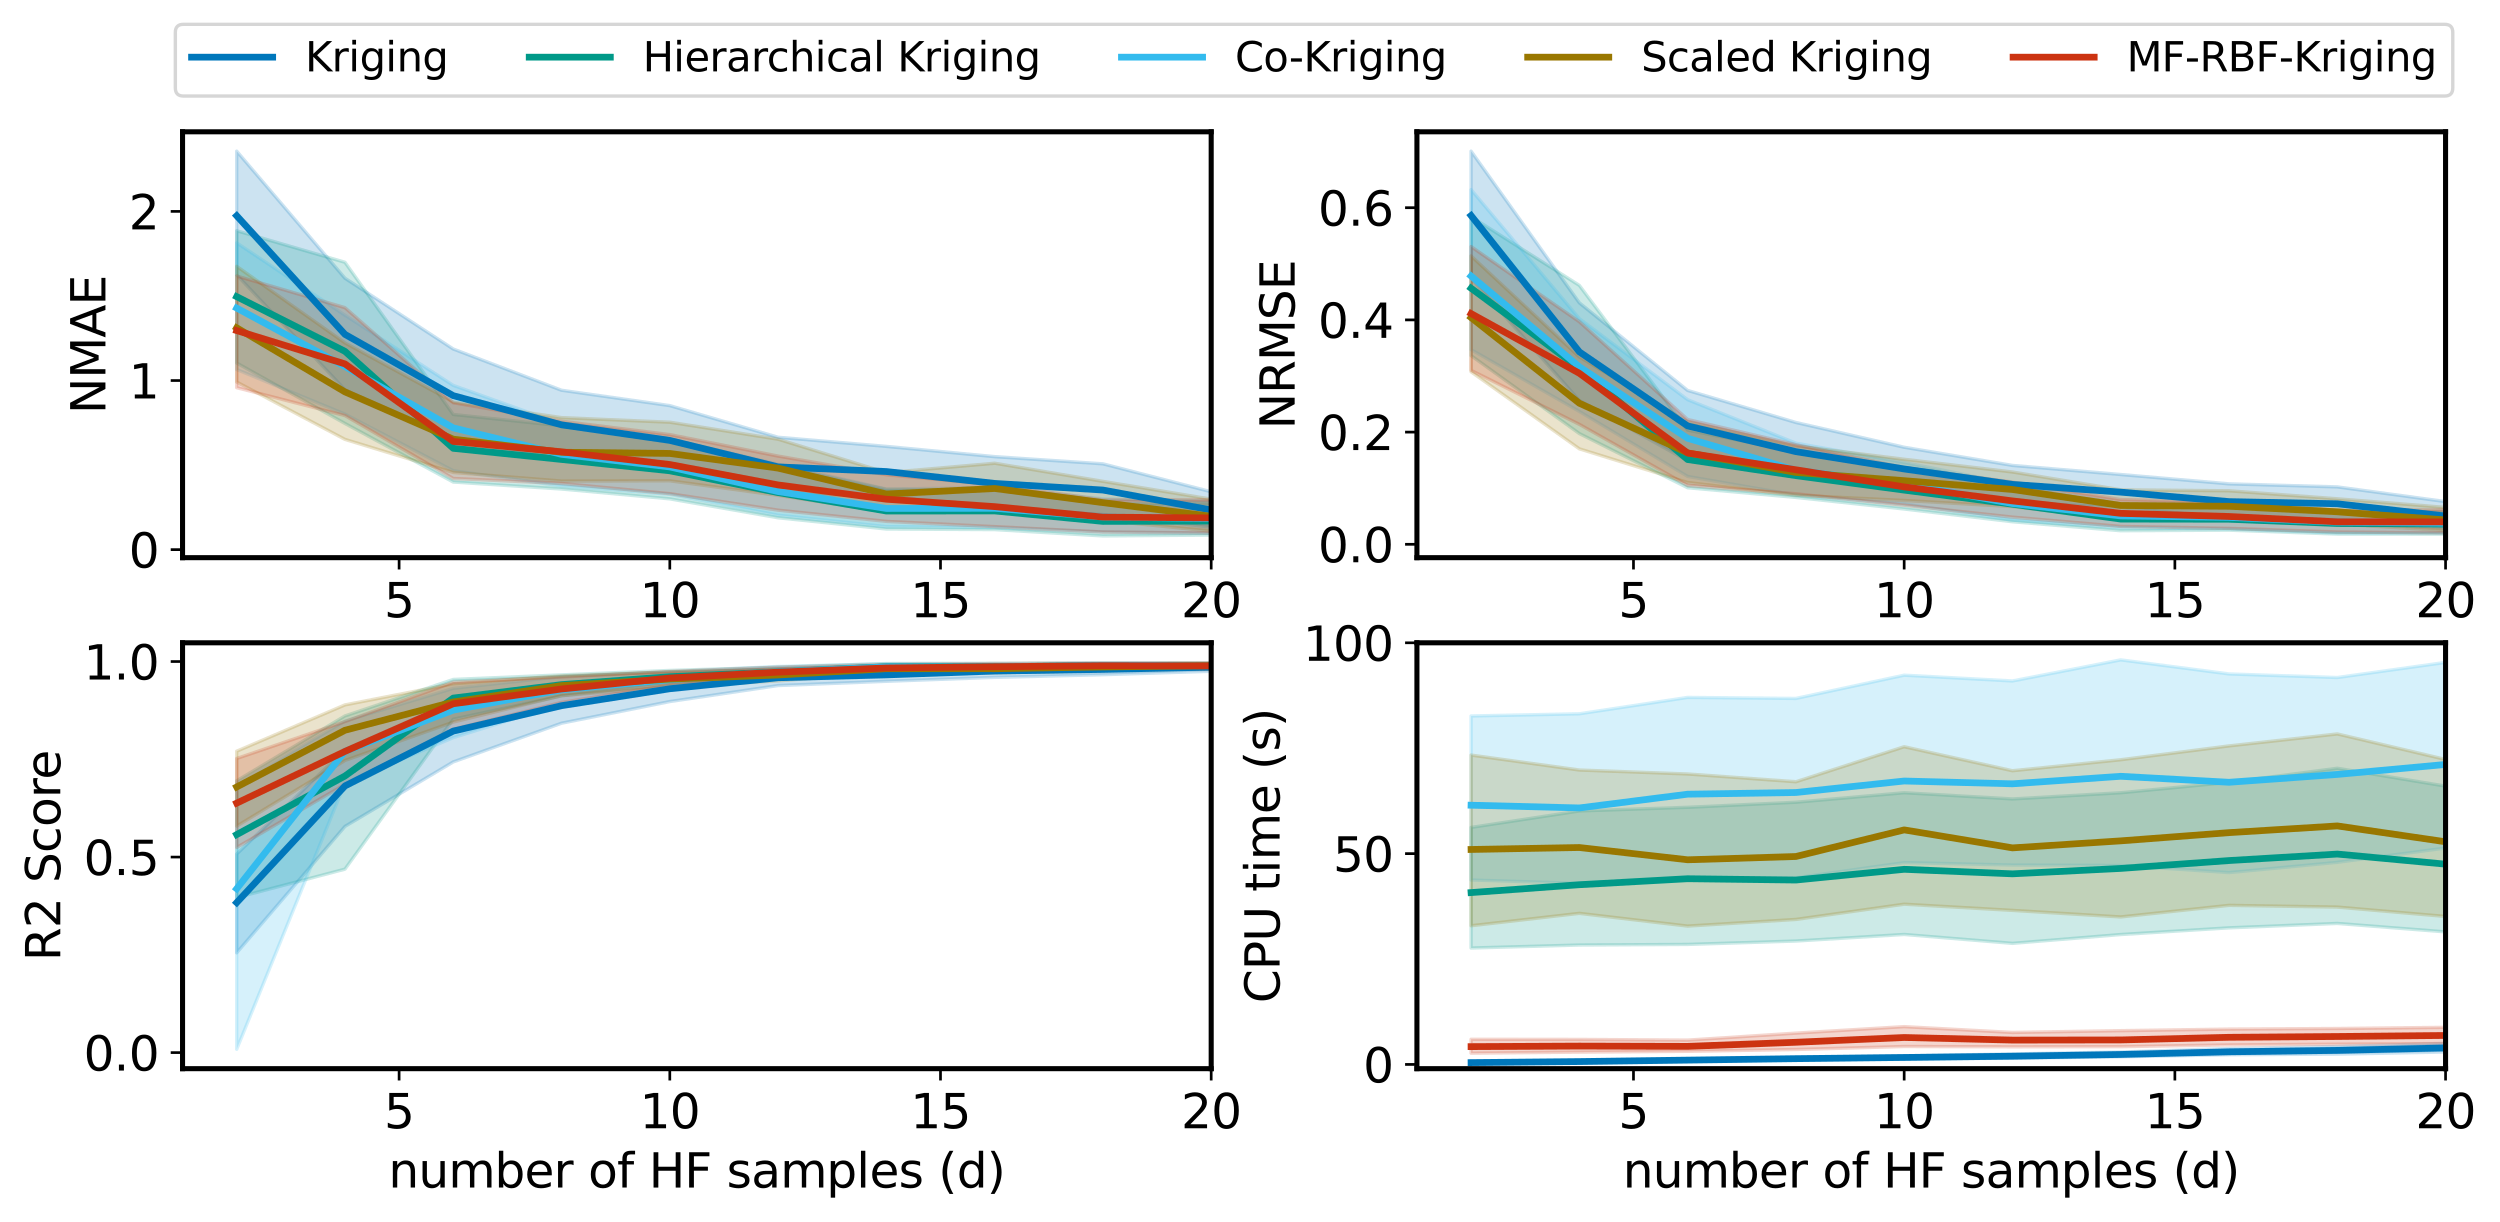 <?xml version="1.0" encoding="utf-8" standalone="no"?>
<!DOCTYPE svg PUBLIC "-//W3C//DTD SVG 1.1//EN"
  "http://www.w3.org/Graphics/SVG/1.1/DTD/svg11.dtd">
<svg xmlns:xlink="http://www.w3.org/1999/xlink" width="739.721pt" height="361.499pt" viewBox="0 0 739.721 361.499" xmlns="http://www.w3.org/2000/svg" version="1.1">
 <defs>
  <style type="text/css">*{stroke-linejoin: round; stroke-linecap: butt}</style>
 </defs>
 <g id="figure_1">
  <g id="patch_1">
   <path d="M 0 361.499 
L 739.721 361.499 
L 739.721 -0 
L 0 -0 
z
" style="fill: #ffffff"/>
  </g>
  <g id="axes_1">
   <g id="patch_2">
    <path d="M 54.014 165 
L 358.377 165 
L 358.377 39 
L 54.014 39 
z
" style="fill: #ffffff"/>
   </g>
   <g id="PolyCollection_1">
    <defs>
     <path id="m47b04226ab" d="M 70.033 -316.771 
L 70.033 -280.167 
L 102.071 -246.184 
L 134.109 -231.051 
L 166.148 -225.768 
L 198.186 -221.941 
L 230.224 -215.24 
L 262.263 -214.779 
L 294.301 -211.096 
L 326.339 -209.262 
L 358.377 -205.5 
L 390.416 -205.393 
L 422.454 -203.604 
L 454.492 -203.614 
L 486.53 -203.381 
L 518.569 -203.248 
L 550.607 -203.064 
L 582.645 -202.499 
L 614.684 -202.226 
L 646.722 -202.257 
L 678.76 -202.326 
L 678.76 -213.625 
L 678.76 -213.625 
L 646.722 -210.75 
L 614.684 -211.852 
L 582.645 -211.236 
L 550.607 -210.191 
L 518.569 -211.607 
L 486.53 -212.021 
L 454.492 -213.291 
L 422.454 -212.206 
L 390.416 -216.599 
L 358.377 -215.989 
L 326.339 -224.259 
L 294.301 -226.38 
L 262.263 -229.414 
L 230.224 -232.119 
L 198.186 -241.482 
L 166.148 -246.03 
L 134.109 -258.232 
L 102.071 -279.177 
L 70.033 -316.771 
z
" style="stroke: #0077bb; stroke-opacity: 0.2"/>
    </defs>
    <g clip-path="url(#p7ece365905)">
     <use xlink:href="#m47b04226ab" x="0" y="361.499" style="fill: #0077bb; fill-opacity: 0.2; stroke: #0077bb; stroke-opacity: 0.2"/>
    </g>
   </g>
   <g id="PolyCollection_2">
    <defs>
     <path id="m1888be8202" d="M 70.033 -293.221 
L 70.033 -254.092 
L 102.071 -236.191 
L 134.109 -218.861 
L 166.148 -216.803 
L 198.186 -213.894 
L 230.224 -208.289 
L 262.263 -204.97 
L 294.301 -204.794 
L 326.339 -202.924 
L 358.377 -203.174 
L 358.377 -212.613 
L 358.377 -212.613 
L 326.339 -212.365 
L 294.301 -216.579 
L 262.263 -216.697 
L 230.224 -223.624 
L 198.186 -230.918 
L 166.148 -235.494 
L 134.109 -238.867 
L 102.071 -283.896 
L 70.033 -293.221 
z
" style="stroke: #009988; stroke-opacity: 0.2"/>
    </defs>
    <g clip-path="url(#p7ece365905)">
     <use xlink:href="#m1888be8202" x="0" y="361.499" style="fill: #009988; fill-opacity: 0.2; stroke: #009988; stroke-opacity: 0.2"/>
    </g>
   </g>
   <g id="PolyCollection_3">
    <defs>
     <path id="m90e74c434a" d="M 70.033 -289.64 
L 70.033 -252.168 
L 102.071 -238.977 
L 134.109 -222.234 
L 166.148 -217.713 
L 198.186 -215.24 
L 230.224 -209.063 
L 262.263 -205.673 
L 294.301 -205.424 
L 326.339 -204.115 
L 358.377 -203.707 
L 358.377 -213.223 
L 358.377 -213.223 
L 326.339 -213.92 
L 294.301 -217.281 
L 262.263 -216.8 
L 230.224 -224.142 
L 198.186 -231.577 
L 166.148 -235.998 
L 134.109 -247.469 
L 102.071 -268.246 
L 70.033 -289.64 
z
" style="stroke: #33bbee; stroke-opacity: 0.2"/>
    </defs>
    <g clip-path="url(#p7ece365905)">
     <use xlink:href="#m90e74c434a" x="0" y="361.499" style="fill: #33bbee; fill-opacity: 0.2; stroke: #33bbee; stroke-opacity: 0.2"/>
    </g>
   </g>
   <g id="PolyCollection_4">
    <defs>
     <path id="m5e64fa3911" d="M 70.033 -282.698 
L 70.033 -248.47 
L 102.071 -231.483 
L 134.109 -221.699 
L 166.148 -219.156 
L 198.186 -219.237 
L 230.224 -214.909 
L 262.263 -210.057 
L 294.301 -210.532 
L 326.339 -207.514 
L 358.377 -204.351 
L 358.377 -213.803 
L 358.377 -213.803 
L 326.339 -219.069 
L 294.301 -224.434 
L 262.263 -221.655 
L 230.224 -231.538 
L 198.186 -236.57 
L 166.148 -237.929 
L 134.109 -242.578 
L 102.071 -260.029 
L 70.033 -282.698 
z
" style="stroke: #997700; stroke-opacity: 0.2"/>
    </defs>
    <g clip-path="url(#p7ece365905)">
     <use xlink:href="#m5e64fa3911" x="0" y="361.499" style="fill: #997700; fill-opacity: 0.2; stroke: #997700; stroke-opacity: 0.2"/>
    </g>
   </g>
   <g id="PolyCollection_5">
    <defs>
     <path id="m74fd185f67" d="M 70.033 -279.832 
L 70.033 -246.79 
L 102.071 -238.528 
L 134.109 -219.926 
L 166.148 -218.455 
L 198.186 -215.434 
L 230.224 -210.548 
L 262.263 -207.229 
L 294.301 -205.679 
L 326.339 -204.078 
L 358.377 -203.806 
L 358.377 -213.578 
L 358.377 -213.578 
L 326.339 -213.597 
L 294.301 -218.126 
L 262.263 -221.015 
L 230.224 -226.545 
L 198.186 -232.901 
L 166.148 -236.87 
L 134.109 -242.322 
L 102.071 -270.465 
L 70.033 -279.832 
z
" style="stroke: #cc3311; stroke-opacity: 0.2"/>
    </defs>
    <g clip-path="url(#p7ece365905)">
     <use xlink:href="#m74fd185f67" x="0" y="361.499" style="fill: #cc3311; fill-opacity: 0.2; stroke: #cc3311; stroke-opacity: 0.2"/>
    </g>
   </g>
   <g id="matplotlib.axis_1">
    <g id="xtick_1">
     <g id="line2d_1">
      <defs>
       <path id="mc1538e5b3e" d="M 0 0 
L 0 3.5 
" style="stroke: #000000; stroke-width: 0.8"/>
      </defs>
      <g>
       <use xlink:href="#mc1538e5b3e" x="118.09" y="165" style="stroke: #000000; stroke-width: 0.8"/>
      </g>
     </g>
     <g id="text_1">
      <!-- 5 -->
      <g transform="translate(113.637 182.638) scale(0.14 -0.14)">
       <defs>
        <path id="DejaVuSans-35" d="M 691 4666 
L 3169 4666 
L 3169 4134 
L 1269 4134 
L 1269 2991 
Q 1406 3038 1543 3061 
Q 1681 3084 1819 3084 
Q 2600 3084 3056 2656 
Q 3513 2228 3513 1497 
Q 3513 744 3044 326 
Q 2575 -91 1722 -91 
Q 1428 -91 1123 -41 
Q 819 9 494 109 
L 494 744 
Q 775 591 1075 516 
Q 1375 441 1709 441 
Q 2250 441 2565 725 
Q 2881 1009 2881 1497 
Q 2881 1984 2565 2268 
Q 2250 2553 1709 2553 
Q 1456 2553 1204 2497 
Q 953 2441 691 2322 
L 691 4666 
z
" transform="scale(0.016)"/>
       </defs>
       <use xlink:href="#DejaVuSans-35"/>
      </g>
     </g>
    </g>
    <g id="xtick_2">
     <g id="line2d_2">
      <g>
       <use xlink:href="#mc1538e5b3e" x="198.186" y="165" style="stroke: #000000; stroke-width: 0.8"/>
      </g>
     </g>
     <g id="text_2">
      <!-- 10 -->
      <g transform="translate(189.278 182.638) scale(0.14 -0.14)">
       <defs>
        <path id="DejaVuSans-31" d="M 794 531 
L 1825 531 
L 1825 4091 
L 703 3866 
L 703 4441 
L 1819 4666 
L 2450 4666 
L 2450 531 
L 3481 531 
L 3481 0 
L 794 0 
L 794 531 
z
" transform="scale(0.016)"/>
        <path id="DejaVuSans-30" d="M 2034 4250 
Q 1547 4250 1301 3770 
Q 1056 3291 1056 2328 
Q 1056 1369 1301 889 
Q 1547 409 2034 409 
Q 2525 409 2770 889 
Q 3016 1369 3016 2328 
Q 3016 3291 2770 3770 
Q 2525 4250 2034 4250 
z
M 2034 4750 
Q 2819 4750 3233 4129 
Q 3647 3509 3647 2328 
Q 3647 1150 3233 529 
Q 2819 -91 2034 -91 
Q 1250 -91 836 529 
Q 422 1150 422 2328 
Q 422 3509 836 4129 
Q 1250 4750 2034 4750 
z
" transform="scale(0.016)"/>
       </defs>
       <use xlink:href="#DejaVuSans-31"/>
       <use xlink:href="#DejaVuSans-30" x="63.623"/>
      </g>
     </g>
    </g>
    <g id="xtick_3">
     <g id="line2d_3">
      <g>
       <use xlink:href="#mc1538e5b3e" x="278.282" y="165" style="stroke: #000000; stroke-width: 0.8"/>
      </g>
     </g>
     <g id="text_3">
      <!-- 15 -->
      <g transform="translate(269.374 182.638) scale(0.14 -0.14)">
       <use xlink:href="#DejaVuSans-31"/>
       <use xlink:href="#DejaVuSans-35" x="63.623"/>
      </g>
     </g>
    </g>
    <g id="xtick_4">
     <g id="line2d_4">
      <g>
       <use xlink:href="#mc1538e5b3e" x="358.377" y="165" style="stroke: #000000; stroke-width: 0.8"/>
      </g>
     </g>
     <g id="text_4">
      <!-- 20 -->
      <g transform="translate(349.47 182.638) scale(0.14 -0.14)">
       <defs>
        <path id="DejaVuSans-32" d="M 1228 531 
L 3431 531 
L 3431 0 
L 469 0 
L 469 531 
Q 828 903 1448 1529 
Q 2069 2156 2228 2338 
Q 2531 2678 2651 2914 
Q 2772 3150 2772 3378 
Q 2772 3750 2511 3984 
Q 2250 4219 1831 4219 
Q 1534 4219 1204 4116 
Q 875 4013 500 3803 
L 500 4441 
Q 881 4594 1212 4672 
Q 1544 4750 1819 4750 
Q 2544 4750 2975 4387 
Q 3406 4025 3406 3419 
Q 3406 3131 3298 2873 
Q 3191 2616 2906 2266 
Q 2828 2175 2409 1742 
Q 1991 1309 1228 531 
z
" transform="scale(0.016)"/>
       </defs>
       <use xlink:href="#DejaVuSans-32"/>
       <use xlink:href="#DejaVuSans-30" x="63.623"/>
      </g>
     </g>
    </g>
    <g id="text_5">
     <!--   -->
     <g transform="translate(203.971 200.187) scale(0.14 -0.14)">
      <defs>
       <path id="DejaVuSans-20" transform="scale(0.016)"/>
      </defs>
      <use xlink:href="#DejaVuSans-20"/>
     </g>
    </g>
   </g>
   <g id="matplotlib.axis_2">
    <g id="ytick_1">
     <g id="line2d_5">
      <defs>
       <path id="m4c0e21ee7a" d="M 0 0 
L -3.5 0 
" style="stroke: #000000; stroke-width: 0.8"/>
      </defs>
      <g>
       <use xlink:href="#m4c0e21ee7a" x="54.014" y="162.633" style="stroke: #000000; stroke-width: 0.8"/>
      </g>
     </g>
     <g id="text_6">
      <!-- 0 -->
      <g transform="translate(38.106 167.952) scale(0.14 -0.14)">
       <use xlink:href="#DejaVuSans-30"/>
      </g>
     </g>
    </g>
    <g id="ytick_2">
     <g id="line2d_6">
      <g>
       <use xlink:href="#m4c0e21ee7a" x="54.014" y="112.591" style="stroke: #000000; stroke-width: 0.8"/>
      </g>
     </g>
     <g id="text_7">
      <!-- 1 -->
      <g transform="translate(38.106 117.91) scale(0.14 -0.14)">
       <use xlink:href="#DejaVuSans-31"/>
      </g>
     </g>
    </g>
    <g id="ytick_3">
     <g id="line2d_7">
      <g>
       <use xlink:href="#m4c0e21ee7a" x="54.014" y="62.549" style="stroke: #000000; stroke-width: 0.8"/>
      </g>
     </g>
     <g id="text_8">
      <!-- 2 -->
      <g transform="translate(38.106 67.868) scale(0.14 -0.14)">
       <use xlink:href="#DejaVuSans-32"/>
      </g>
     </g>
    </g>
    <g id="text_9">
     <!-- NMAE -->
     <g transform="translate(31.195 122.488) rotate(-90) scale(0.14 -0.14)">
      <defs>
       <path id="DejaVuSans-4e" d="M 628 4666 
L 1478 4666 
L 3547 763 
L 3547 4666 
L 4159 4666 
L 4159 0 
L 3309 0 
L 1241 3903 
L 1241 0 
L 628 0 
L 628 4666 
z
" transform="scale(0.016)"/>
       <path id="DejaVuSans-4d" d="M 628 4666 
L 1569 4666 
L 2759 1491 
L 3956 4666 
L 4897 4666 
L 4897 0 
L 4281 0 
L 4281 4097 
L 3078 897 
L 2444 897 
L 1241 4097 
L 1241 0 
L 628 0 
L 628 4666 
z
" transform="scale(0.016)"/>
       <path id="DejaVuSans-41" d="M 2188 4044 
L 1331 1722 
L 3047 1722 
L 2188 4044 
z
M 1831 4666 
L 2547 4666 
L 4325 0 
L 3669 0 
L 3244 1197 
L 1141 1197 
L 716 0 
L 50 0 
L 1831 4666 
z
" transform="scale(0.016)"/>
       <path id="DejaVuSans-45" d="M 628 4666 
L 3578 4666 
L 3578 4134 
L 1259 4134 
L 1259 2753 
L 3481 2753 
L 3481 2222 
L 1259 2222 
L 1259 531 
L 3634 531 
L 3634 0 
L 628 0 
L 628 4666 
z
" transform="scale(0.016)"/>
      </defs>
      <use xlink:href="#DejaVuSans-4e"/>
      <use xlink:href="#DejaVuSans-4d" x="74.805"/>
      <use xlink:href="#DejaVuSans-41" x="161.084"/>
      <use xlink:href="#DejaVuSans-45" x="229.492"/>
     </g>
    </g>
   </g>
   <g id="line2d_8">
    <path d="M 70.033 63.847 
L 102.071 98.938 
L 134.109 117.073 
L 166.148 125.704 
L 198.186 130.312 
L 230.224 138.15 
L 262.263 139.522 
L 294.301 143.035 
L 326.339 145 
L 358.377 150.905 
L 390.416 150.887 
L 422.454 153.638 
L 454.492 153.643 
L 486.53 153.938 
L 518.569 154.711 
L 550.607 154.962 
L 582.645 154.76 
L 614.684 155.039 
L 646.722 155.27 
L 678.76 154.385 
" clip-path="url(#p7ece365905)" style="fill: none; stroke: #0077bb; stroke-width: 2; stroke-linecap: square"/>
   </g>
   <g id="line2d_9">
    <path d="M 70.033 87.774 
L 102.071 103.957 
L 134.109 132.657 
L 166.148 135.952 
L 198.186 139.306 
L 230.224 145.751 
L 262.263 151.209 
L 294.301 151.184 
L 326.339 154.274 
L 358.377 154.182 
" clip-path="url(#p7ece365905)" style="fill: none; stroke: #009988; stroke-width: 2; stroke-linecap: square"/>
   </g>
   <g id="line2d_10">
    <path d="M 70.033 91.157 
L 102.071 108.449 
L 134.109 126.607 
L 166.148 134.431 
L 198.186 138.159 
L 230.224 145.442 
L 262.263 150.448 
L 294.301 150.394 
L 326.339 152.978 
L 358.377 153.436 
" clip-path="url(#p7ece365905)" style="fill: none; stroke: #33bbee; stroke-width: 2; stroke-linecap: square"/>
   </g>
   <g id="line2d_11">
    <path d="M 70.033 96.999 
L 102.071 115.963 
L 134.109 129.944 
L 166.148 133.81 
L 198.186 134.167 
L 230.224 138.517 
L 262.263 146.17 
L 294.301 144.538 
L 326.339 148.725 
L 358.377 152.767 
" clip-path="url(#p7ece365905)" style="fill: none; stroke: #997700; stroke-width: 2; stroke-linecap: square"/>
   </g>
   <g id="line2d_12">
    <path d="M 70.033 97.817 
L 102.071 107.678 
L 134.109 130.622 
L 166.148 133.69 
L 198.186 137.446 
L 230.224 143.488 
L 262.263 147.717 
L 294.301 149.904 
L 326.339 153.007 
L 358.377 153.249 
" clip-path="url(#p7ece365905)" style="fill: none; stroke: #cc3311; stroke-width: 2; stroke-linecap: square"/>
   </g>
   <g id="patch_3">
    <path d="M 54.014 165 
L 54.014 39 
" style="fill: none; stroke: #000000; stroke-width: 1.5; stroke-linejoin: miter; stroke-linecap: square"/>
   </g>
   <g id="patch_4">
    <path d="M 358.377 165 
L 358.377 39 
" style="fill: none; stroke: #000000; stroke-width: 1.5; stroke-linejoin: miter; stroke-linecap: square"/>
   </g>
   <g id="patch_5">
    <path d="M 54.014 165 
L 358.377 165 
" style="fill: none; stroke: #000000; stroke-width: 1.5; stroke-linejoin: miter; stroke-linecap: square"/>
   </g>
   <g id="patch_6">
    <path d="M 54.014 39 
L 358.377 39 
" style="fill: none; stroke: #000000; stroke-width: 1.5; stroke-linejoin: miter; stroke-linecap: square"/>
   </g>
  </g>
  <g id="axes_2">
   <g id="patch_7">
    <path d="M 419.25 165 
L 723.614 165 
L 723.614 39 
L 419.25 39 
z
" style="fill: #ffffff"/>
   </g>
   <g id="PolyCollection_6">
    <defs>
     <path id="m2a34c175cf" d="M 435.269 -316.771 
L 435.269 -279.219 
L 467.308 -243.004 
L 499.346 -225.147 
L 531.384 -220.618 
L 563.422 -216.38 
L 595.461 -212.917 
L 627.499 -211.319 
L 659.537 -208.28 
L 691.575 -207.778 
L 723.614 -205.347 
L 755.652 -204.178 
L 787.69 -203.602 
L 819.729 -203.693 
L 851.767 -203.295 
L 883.805 -202.956 
L 915.843 -202.97 
L 947.882 -202.718 
L 979.92 -202.379 
L 1011.958 -202.302 
L 1043.997 -202.226 
L 1043.997 -207.073 
L 1043.997 -207.073 
L 1011.958 -207.302 
L 979.92 -207.96 
L 947.882 -207.951 
L 915.843 -208.384 
L 883.805 -208.734 
L 851.767 -208.865 
L 819.729 -209.532 
L 787.69 -209.934 
L 755.652 -211.531 
L 723.614 -213.083 
L 691.575 -217.432 
L 659.537 -218.332 
L 627.499 -221.095 
L 595.461 -223.787 
L 563.422 -229.161 
L 531.384 -236.492 
L 499.346 -245.975 
L 467.308 -271.898 
L 435.269 -316.771 
z
" style="stroke: #0077bb; stroke-opacity: 0.2"/>
    </defs>
    <g clip-path="url(#pbf592c343b)">
     <use xlink:href="#m2a34c175cf" x="0" y="361.499" style="fill: #0077bb; fill-opacity: 0.2; stroke: #0077bb; stroke-opacity: 0.2"/>
    </g>
   </g>
   <g id="PolyCollection_7">
    <defs>
     <path id="mdbdfb31011" d="M 435.269 -297.367 
L 435.269 -256.275 
L 467.308 -233.207 
L 499.346 -217.176 
L 531.384 -214.312 
L 563.422 -210.891 
L 595.461 -207.119 
L 627.499 -204.465 
L 659.537 -204.63 
L 691.575 -203.471 
L 723.614 -203.443 
L 723.614 -209.916 
L 723.614 -209.916 
L 691.575 -209.825 
L 659.537 -212.004 
L 627.499 -212.027 
L 595.461 -217.504 
L 563.422 -222.539 
L 531.384 -227.873 
L 499.346 -234.234 
L 467.308 -277.059 
L 435.269 -297.367 
z
" style="stroke: #009988; stroke-opacity: 0.2"/>
    </defs>
    <g clip-path="url(#pbf592c343b)">
     <use xlink:href="#mdbdfb31011" x="0" y="361.499" style="fill: #009988; fill-opacity: 0.2; stroke: #009988; stroke-opacity: 0.2"/>
    </g>
   </g>
   <g id="PolyCollection_8">
    <defs>
     <path id="m0561776569" d="M 435.269 -305.397 
L 435.269 -258.052 
L 467.308 -239.757 
L 499.346 -220.528 
L 531.384 -215.014 
L 563.422 -212.398 
L 595.461 -207.607 
L 627.499 -205.372 
L 659.537 -204.999 
L 691.575 -203.792 
L 723.614 -203.759 
L 723.614 -209.885 
L 723.614 -209.885 
L 691.575 -210.43 
L 659.537 -212.64 
L 627.499 -212.441 
L 595.461 -218.267 
L 563.422 -224.654 
L 531.384 -230.375 
L 499.346 -243.236 
L 467.308 -267.206 
L 435.269 -305.397 
z
" style="stroke: #33bbee; stroke-opacity: 0.2"/>
    </defs>
    <g clip-path="url(#pbf592c343b)">
     <use xlink:href="#m0561776569" x="0" y="361.499" style="fill: #33bbee; fill-opacity: 0.2; stroke: #33bbee; stroke-opacity: 0.2"/>
    </g>
   </g>
   <g id="PolyCollection_9">
    <defs>
     <path id="mac1d092dff" d="M 435.269 -285.775 
L 435.269 -251.49 
L 467.308 -228.693 
L 499.346 -218.732 
L 531.384 -214.968 
L 563.422 -213.417 
L 595.461 -211.599 
L 627.499 -207.879 
L 659.537 -207.58 
L 691.575 -206.416 
L 723.614 -204.513 
L 723.614 -211.367 
L 723.614 -211.367 
L 691.575 -213.913 
L 659.537 -216.284 
L 627.499 -216.57 
L 595.461 -221.833 
L 563.422 -225.607 
L 531.384 -229.546 
L 499.346 -236.665 
L 467.308 -255.884 
L 435.269 -285.775 
z
" style="stroke: #997700; stroke-opacity: 0.2"/>
    </defs>
    <g clip-path="url(#pbf592c343b)">
     <use xlink:href="#mac1d092dff" x="0" y="361.499" style="fill: #997700; fill-opacity: 0.2; stroke: #997700; stroke-opacity: 0.2"/>
    </g>
   </g>
   <g id="PolyCollection_10">
    <defs>
     <path id="m97cb6dcf8a" d="M 435.269 -288.538 
L 435.269 -251.921 
L 467.308 -235.937 
L 499.346 -217.878 
L 531.384 -215.397 
L 563.422 -212.008 
L 595.461 -208.489 
L 627.499 -205.738 
L 659.537 -205.165 
L 691.575 -204.103 
L 723.614 -203.814 
L 723.614 -210.661 
L 723.614 -210.661 
L 691.575 -210.483 
L 659.537 -212.963 
L 627.499 -213.687 
L 595.461 -218.86 
L 563.422 -223.103 
L 531.384 -229.914 
L 499.346 -237.384 
L 467.308 -266.298 
L 435.269 -288.538 
z
" style="stroke: #cc3311; stroke-opacity: 0.2"/>
    </defs>
    <g clip-path="url(#pbf592c343b)">
     <use xlink:href="#m97cb6dcf8a" x="0" y="361.499" style="fill: #cc3311; fill-opacity: 0.2; stroke: #cc3311; stroke-opacity: 0.2"/>
    </g>
   </g>
   <g id="matplotlib.axis_3">
    <g id="xtick_5">
     <g id="line2d_13">
      <g>
       <use xlink:href="#mc1538e5b3e" x="483.327" y="165" style="stroke: #000000; stroke-width: 0.8"/>
      </g>
     </g>
     <g id="text_10">
      <!-- 5 -->
      <g transform="translate(478.873 182.638) scale(0.14 -0.14)">
       <use xlink:href="#DejaVuSans-35"/>
      </g>
     </g>
    </g>
    <g id="xtick_6">
     <g id="line2d_14">
      <g>
       <use xlink:href="#mc1538e5b3e" x="563.422" y="165" style="stroke: #000000; stroke-width: 0.8"/>
      </g>
     </g>
     <g id="text_11">
      <!-- 10 -->
      <g transform="translate(554.515 182.638) scale(0.14 -0.14)">
       <use xlink:href="#DejaVuSans-31"/>
       <use xlink:href="#DejaVuSans-30" x="63.623"/>
      </g>
     </g>
    </g>
    <g id="xtick_7">
     <g id="line2d_15">
      <g>
       <use xlink:href="#mc1538e5b3e" x="643.518" y="165" style="stroke: #000000; stroke-width: 0.8"/>
      </g>
     </g>
     <g id="text_12">
      <!-- 15 -->
      <g transform="translate(634.611 182.638) scale(0.14 -0.14)">
       <use xlink:href="#DejaVuSans-31"/>
       <use xlink:href="#DejaVuSans-35" x="63.623"/>
      </g>
     </g>
    </g>
    <g id="xtick_8">
     <g id="line2d_16">
      <g>
       <use xlink:href="#mc1538e5b3e" x="723.614" y="165" style="stroke: #000000; stroke-width: 0.8"/>
      </g>
     </g>
     <g id="text_13">
      <!-- 20 -->
      <g transform="translate(714.706 182.638) scale(0.14 -0.14)">
       <use xlink:href="#DejaVuSans-32"/>
       <use xlink:href="#DejaVuSans-30" x="63.623"/>
      </g>
     </g>
    </g>
    <g id="text_14">
     <!--   -->
     <g transform="translate(569.207 200.187) scale(0.14 -0.14)">
      <use xlink:href="#DejaVuSans-20"/>
     </g>
    </g>
   </g>
   <g id="matplotlib.axis_4">
    <g id="ytick_4">
     <g id="line2d_17">
      <g>
       <use xlink:href="#m4c0e21ee7a" x="419.25" y="161.05" style="stroke: #000000; stroke-width: 0.8"/>
      </g>
     </g>
     <g id="text_15">
      <!-- 0.0 -->
      <g transform="translate(389.986 166.369) scale(0.14 -0.14)">
       <defs>
        <path id="DejaVuSans-2e" d="M 684 794 
L 1344 794 
L 1344 0 
L 684 0 
L 684 794 
z
" transform="scale(0.016)"/>
       </defs>
       <use xlink:href="#DejaVuSans-30"/>
       <use xlink:href="#DejaVuSans-2e" x="63.623"/>
       <use xlink:href="#DejaVuSans-30" x="95.41"/>
      </g>
     </g>
    </g>
    <g id="ytick_5">
     <g id="line2d_18">
      <g>
       <use xlink:href="#m4c0e21ee7a" x="419.25" y="127.853" style="stroke: #000000; stroke-width: 0.8"/>
      </g>
     </g>
     <g id="text_16">
      <!-- 0.2 -->
      <g transform="translate(389.986 133.172) scale(0.14 -0.14)">
       <use xlink:href="#DejaVuSans-30"/>
       <use xlink:href="#DejaVuSans-2e" x="63.623"/>
       <use xlink:href="#DejaVuSans-32" x="95.41"/>
      </g>
     </g>
    </g>
    <g id="ytick_6">
     <g id="line2d_19">
      <g>
       <use xlink:href="#m4c0e21ee7a" x="419.25" y="94.656" style="stroke: #000000; stroke-width: 0.8"/>
      </g>
     </g>
     <g id="text_17">
      <!-- 0.4 -->
      <g transform="translate(389.986 99.975) scale(0.14 -0.14)">
       <defs>
        <path id="DejaVuSans-34" d="M 2419 4116 
L 825 1625 
L 2419 1625 
L 2419 4116 
z
M 2253 4666 
L 3047 4666 
L 3047 1625 
L 3713 1625 
L 3713 1100 
L 3047 1100 
L 3047 0 
L 2419 0 
L 2419 1100 
L 313 1100 
L 313 1709 
L 2253 4666 
z
" transform="scale(0.016)"/>
       </defs>
       <use xlink:href="#DejaVuSans-30"/>
       <use xlink:href="#DejaVuSans-2e" x="63.623"/>
       <use xlink:href="#DejaVuSans-34" x="95.41"/>
      </g>
     </g>
    </g>
    <g id="ytick_7">
     <g id="line2d_20">
      <g>
       <use xlink:href="#m4c0e21ee7a" x="419.25" y="61.459" style="stroke: #000000; stroke-width: 0.8"/>
      </g>
     </g>
     <g id="text_18">
      <!-- 0.6 -->
      <g transform="translate(389.986 66.778) scale(0.14 -0.14)">
       <defs>
        <path id="DejaVuSans-36" d="M 2113 2584 
Q 1688 2584 1439 2293 
Q 1191 2003 1191 1497 
Q 1191 994 1439 701 
Q 1688 409 2113 409 
Q 2538 409 2786 701 
Q 3034 994 3034 1497 
Q 3034 2003 2786 2293 
Q 2538 2584 2113 2584 
z
M 3366 4563 
L 3366 3988 
Q 3128 4100 2886 4159 
Q 2644 4219 2406 4219 
Q 1781 4219 1451 3797 
Q 1122 3375 1075 2522 
Q 1259 2794 1537 2939 
Q 1816 3084 2150 3084 
Q 2853 3084 3261 2657 
Q 3669 2231 3669 1497 
Q 3669 778 3244 343 
Q 2819 -91 2113 -91 
Q 1303 -91 875 529 
Q 447 1150 447 2328 
Q 447 3434 972 4092 
Q 1497 4750 2381 4750 
Q 2619 4750 2861 4703 
Q 3103 4656 3366 4563 
z
" transform="scale(0.016)"/>
       </defs>
       <use xlink:href="#DejaVuSans-30"/>
       <use xlink:href="#DejaVuSans-2e" x="63.623"/>
       <use xlink:href="#DejaVuSans-36" x="95.41"/>
      </g>
     </g>
    </g>
    <g id="text_19">
     <!-- NRMSE -->
     <g transform="translate(383.074 127.007) rotate(-90) scale(0.14 -0.14)">
      <defs>
       <path id="DejaVuSans-52" d="M 2841 2188 
Q 3044 2119 3236 1894 
Q 3428 1669 3622 1275 
L 4263 0 
L 3584 0 
L 2988 1197 
Q 2756 1666 2539 1819 
Q 2322 1972 1947 1972 
L 1259 1972 
L 1259 0 
L 628 0 
L 628 4666 
L 2053 4666 
Q 2853 4666 3247 4331 
Q 3641 3997 3641 3322 
Q 3641 2881 3436 2590 
Q 3231 2300 2841 2188 
z
M 1259 4147 
L 1259 2491 
L 2053 2491 
Q 2509 2491 2742 2702 
Q 2975 2913 2975 3322 
Q 2975 3731 2742 3939 
Q 2509 4147 2053 4147 
L 1259 4147 
z
" transform="scale(0.016)"/>
       <path id="DejaVuSans-53" d="M 3425 4513 
L 3425 3897 
Q 3066 4069 2747 4153 
Q 2428 4238 2131 4238 
Q 1616 4238 1336 4038 
Q 1056 3838 1056 3469 
Q 1056 3159 1242 3001 
Q 1428 2844 1947 2747 
L 2328 2669 
Q 3034 2534 3370 2195 
Q 3706 1856 3706 1288 
Q 3706 609 3251 259 
Q 2797 -91 1919 -91 
Q 1588 -91 1214 -16 
Q 841 59 441 206 
L 441 856 
Q 825 641 1194 531 
Q 1563 422 1919 422 
Q 2459 422 2753 634 
Q 3047 847 3047 1241 
Q 3047 1584 2836 1778 
Q 2625 1972 2144 2069 
L 1759 2144 
Q 1053 2284 737 2584 
Q 422 2884 422 3419 
Q 422 4038 858 4394 
Q 1294 4750 2059 4750 
Q 2388 4750 2728 4690 
Q 3069 4631 3425 4513 
z
" transform="scale(0.016)"/>
      </defs>
      <use xlink:href="#DejaVuSans-4e"/>
      <use xlink:href="#DejaVuSans-52" x="74.805"/>
      <use xlink:href="#DejaVuSans-4d" x="144.287"/>
      <use xlink:href="#DejaVuSans-53" x="230.566"/>
      <use xlink:href="#DejaVuSans-45" x="294.043"/>
     </g>
    </g>
   </g>
   <g id="line2d_21">
    <path d="M 435.269 63.783 
L 467.308 104.112 
L 499.346 126.029 
L 531.384 133.639 
L 563.422 138.764 
L 595.461 143.33 
L 627.499 145.619 
L 659.537 148.42 
L 691.575 149.059 
L 723.614 152.698 
L 740.721 153.389 
" clip-path="url(#pbf592c343b)" style="fill: none; stroke: #0077bb; stroke-width: 2; stroke-linecap: square"/>
   </g>
   <g id="line2d_22">
    <path d="M 435.269 85.287 
L 467.308 108.944 
L 499.346 135.972 
L 531.384 140.738 
L 563.422 145.021 
L 595.461 149.189 
L 627.499 153.589 
L 659.537 153.638 
L 691.575 154.9 
L 723.614 155.062 
" clip-path="url(#pbf592c343b)" style="fill: none; stroke: #009988; stroke-width: 2; stroke-linecap: square"/>
   </g>
   <g id="line2d_23">
    <path d="M 435.269 81.682 
L 467.308 108.54 
L 499.346 129.686 
L 531.384 139.165 
L 563.422 143.164 
L 595.461 148.986 
L 627.499 152.651 
L 659.537 153.088 
L 691.575 154.5 
L 723.614 154.787 
" clip-path="url(#pbf592c343b)" style="fill: none; stroke: #33bbee; stroke-width: 2; stroke-linecap: square"/>
   </g>
   <g id="line2d_24">
    <path d="M 435.269 93.967 
L 467.308 119.308 
L 499.346 134.013 
L 531.384 139.793 
L 563.422 142.225 
L 595.461 144.837 
L 627.499 149.567 
L 659.537 149.799 
L 691.575 151.435 
L 723.614 153.849 
" clip-path="url(#pbf592c343b)" style="fill: none; stroke: #997700; stroke-width: 2; stroke-linecap: square"/>
   </g>
   <g id="line2d_25">
    <path d="M 435.269 92.786 
L 467.308 110.45 
L 499.346 134.041 
L 531.384 139 
L 563.422 144.071 
L 595.461 148.216 
L 627.499 151.895 
L 659.537 152.822 
L 691.575 154.402 
L 723.614 154.432 
" clip-path="url(#pbf592c343b)" style="fill: none; stroke: #cc3311; stroke-width: 2; stroke-linecap: square"/>
   </g>
   <g id="patch_8">
    <path d="M 419.25 165 
L 419.25 39 
" style="fill: none; stroke: #000000; stroke-width: 1.5; stroke-linejoin: miter; stroke-linecap: square"/>
   </g>
   <g id="patch_9">
    <path d="M 723.614 165 
L 723.614 39 
" style="fill: none; stroke: #000000; stroke-width: 1.5; stroke-linejoin: miter; stroke-linecap: square"/>
   </g>
   <g id="patch_10">
    <path d="M 419.25 165 
L 723.614 165 
" style="fill: none; stroke: #000000; stroke-width: 1.5; stroke-linejoin: miter; stroke-linecap: square"/>
   </g>
   <g id="patch_11">
    <path d="M 419.25 39 
L 723.614 39 
" style="fill: none; stroke: #000000; stroke-width: 1.5; stroke-linejoin: miter; stroke-linecap: square"/>
   </g>
  </g>
  <g id="axes_3">
   <g id="patch_12">
    <path d="M 54.014 316.2 
L 358.377 316.2 
L 358.377 190.2 
L 54.014 190.2 
z
" style="fill: #ffffff"/>
   </g>
   <g id="PolyCollection_11">
    <defs>
     <path id="m26bbb3fd4a" d="M 70.033 -108.783 
L 70.033 -79.574 
L 102.071 -116.972 
L 134.109 -136.057 
L 166.148 -147.511 
L 198.186 -153.919 
L 230.224 -158.653 
L 262.263 -159.91 
L 294.301 -161.072 
L 326.339 -161.862 
L 358.377 -162.875 
L 390.416 -162.82 
L 422.454 -163.407 
L 454.492 -163.548 
L 486.53 -163.936 
L 518.569 -163.992 
L 550.607 -164.194 
L 582.645 -164.236 
L 614.684 -164.272 
L 646.722 -164.379 
L 678.76 -164.329 
L 678.76 -165.571 
L 678.76 -165.571 
L 646.722 -165.541 
L 614.684 -165.553 
L 582.645 -165.439 
L 550.607 -165.505 
L 518.569 -165.463 
L 486.53 -165.37 
L 454.492 -165.435 
L 422.454 -165.361 
L 390.416 -165.214 
L 358.377 -165.164 
L 326.339 -164.683 
L 294.301 -164.406 
L 262.263 -163.604 
L 230.224 -162.982 
L 198.186 -160.915 
L 166.148 -157.162 
L 134.109 -153.939 
L 102.071 -139.716 
L 70.033 -108.783 
z
" style="stroke: #0077bb; stroke-opacity: 0.2"/>
    </defs>
    <g clip-path="url(#pd969cab427)">
     <use xlink:href="#m26bbb3fd4a" x="0" y="361.499" style="fill: #0077bb; fill-opacity: 0.2; stroke: #0077bb; stroke-opacity: 0.2"/>
    </g>
   </g>
   <g id="PolyCollection_12">
    <defs>
     <path id="m45f713ab74" d="M 70.033 -130.476 
L 70.033 -95.91 
L 102.071 -104.328 
L 134.109 -148.694 
L 166.148 -155.6 
L 198.186 -159.295 
L 230.224 -160.984 
L 262.263 -163.176 
L 294.301 -163.09 
L 326.339 -163.646 
L 358.377 -163.632 
L 358.377 -165.31 
L 358.377 -165.31 
L 326.339 -165.366 
L 294.301 -165.253 
L 262.263 -165.166 
L 230.224 -164.103 
L 198.186 -163.126 
L 166.148 -161.815 
L 134.109 -160.461 
L 102.071 -149.668 
L 70.033 -130.476 
z
" style="stroke: #009988; stroke-opacity: 0.2"/>
    </defs>
    <g clip-path="url(#pd969cab427)">
     <use xlink:href="#m45f713ab74" x="0" y="361.499" style="fill: #009988; fill-opacity: 0.2; stroke: #009988; stroke-opacity: 0.2"/>
    </g>
   </g>
   <g id="PolyCollection_13">
    <defs>
     <path id="mca25bbb0fe" d="M 70.033 -129.35 
L 70.033 -51.026 
L 102.071 -129.781 
L 134.109 -143.24 
L 166.148 -153.225 
L 198.186 -157.707 
L 230.224 -161.036 
L 262.263 -163.088 
L 294.301 -163.027 
L 326.339 -163.789 
L 358.377 -163.67 
L 358.377 -165.323 
L 358.377 -165.323 
L 326.339 -165.315 
L 294.301 -165.077 
L 262.263 -165.101 
L 230.224 -164.31 
L 198.186 -162.704 
L 166.148 -161.304 
L 134.109 -157.812 
L 102.071 -148.157 
L 70.033 -129.35 
z
" style="stroke: #33bbee; stroke-opacity: 0.2"/>
    </defs>
    <g clip-path="url(#pd969cab427)">
     <use xlink:href="#mca25bbb0fe" x="0" y="361.499" style="fill: #33bbee; fill-opacity: 0.2; stroke: #33bbee; stroke-opacity: 0.2"/>
    </g>
   </g>
   <g id="PolyCollection_14">
    <defs>
     <path id="med94e55149" d="M 70.033 -139.229 
L 70.033 -117.062 
L 102.071 -136.481 
L 134.109 -147.838 
L 166.148 -155.665 
L 198.186 -158.22 
L 230.224 -160.036 
L 262.263 -162.477 
L 294.301 -162.36 
L 326.339 -163.053 
L 358.377 -163.598 
L 358.377 -165.301 
L 358.377 -165.301 
L 326.339 -165.072 
L 294.301 -164.731 
L 262.263 -164.694 
L 230.224 -163.421 
L 198.186 -162.691 
L 166.148 -161.517 
L 134.109 -159.182 
L 102.071 -152.933 
L 70.033 -139.229 
z
" style="stroke: #997700; stroke-opacity: 0.2"/>
    </defs>
    <g clip-path="url(#pd969cab427)">
     <use xlink:href="#med94e55149" x="0" y="361.499" style="fill: #997700; fill-opacity: 0.2; stroke: #997700; stroke-opacity: 0.2"/>
    </g>
   </g>
   <g id="PolyCollection_15">
    <defs>
     <path id="m58e9128bdd" d="M 70.033 -137.07 
L 70.033 -110.745 
L 102.071 -129.398 
L 134.109 -145.712 
L 166.148 -153.674 
L 198.186 -158.786 
L 230.224 -160.941 
L 262.263 -162.619 
L 294.301 -163.142 
L 326.339 -163.605 
L 358.377 -163.41 
L 358.377 -165.335 
L 358.377 -165.335 
L 326.339 -165.316 
L 294.301 -165.173 
L 262.263 -164.882 
L 230.224 -164.089 
L 198.186 -162.811 
L 166.148 -161.169 
L 134.109 -159.62 
L 102.071 -147.99 
L 70.033 -137.07 
z
" style="stroke: #cc3311; stroke-opacity: 0.2"/>
    </defs>
    <g clip-path="url(#pd969cab427)">
     <use xlink:href="#m58e9128bdd" x="0" y="361.499" style="fill: #cc3311; fill-opacity: 0.2; stroke: #cc3311; stroke-opacity: 0.2"/>
    </g>
   </g>
   <g id="matplotlib.axis_5">
    <g id="xtick_9">
     <g id="line2d_26">
      <g>
       <use xlink:href="#mc1538e5b3e" x="118.09" y="316.2" style="stroke: #000000; stroke-width: 0.8"/>
      </g>
     </g>
     <g id="text_20">
      <!-- 5 -->
      <g transform="translate(113.637 333.838) scale(0.14 -0.14)">
       <use xlink:href="#DejaVuSans-35"/>
      </g>
     </g>
    </g>
    <g id="xtick_10">
     <g id="line2d_27">
      <g>
       <use xlink:href="#mc1538e5b3e" x="198.186" y="316.2" style="stroke: #000000; stroke-width: 0.8"/>
      </g>
     </g>
     <g id="text_21">
      <!-- 10 -->
      <g transform="translate(189.278 333.838) scale(0.14 -0.14)">
       <use xlink:href="#DejaVuSans-31"/>
       <use xlink:href="#DejaVuSans-30" x="63.623"/>
      </g>
     </g>
    </g>
    <g id="xtick_11">
     <g id="line2d_28">
      <g>
       <use xlink:href="#mc1538e5b3e" x="278.282" y="316.2" style="stroke: #000000; stroke-width: 0.8"/>
      </g>
     </g>
     <g id="text_22">
      <!-- 15 -->
      <g transform="translate(269.374 333.838) scale(0.14 -0.14)">
       <use xlink:href="#DejaVuSans-31"/>
       <use xlink:href="#DejaVuSans-35" x="63.623"/>
      </g>
     </g>
    </g>
    <g id="xtick_12">
     <g id="line2d_29">
      <g>
       <use xlink:href="#mc1538e5b3e" x="358.377" y="316.2" style="stroke: #000000; stroke-width: 0.8"/>
      </g>
     </g>
     <g id="text_23">
      <!-- 20 -->
      <g transform="translate(349.47 333.838) scale(0.14 -0.14)">
       <use xlink:href="#DejaVuSans-32"/>
       <use xlink:href="#DejaVuSans-30" x="63.623"/>
      </g>
     </g>
    </g>
    <g id="text_24">
     <!-- number of HF samples (d) -->
     <g transform="translate(114.936 351.387) scale(0.14 -0.14)">
      <defs>
       <path id="DejaVuSans-6e" d="M 3513 2113 
L 3513 0 
L 2938 0 
L 2938 2094 
Q 2938 2591 2744 2837 
Q 2550 3084 2163 3084 
Q 1697 3084 1428 2787 
Q 1159 2491 1159 1978 
L 1159 0 
L 581 0 
L 581 3500 
L 1159 3500 
L 1159 2956 
Q 1366 3272 1645 3428 
Q 1925 3584 2291 3584 
Q 2894 3584 3203 3211 
Q 3513 2838 3513 2113 
z
" transform="scale(0.016)"/>
       <path id="DejaVuSans-75" d="M 544 1381 
L 544 3500 
L 1119 3500 
L 1119 1403 
Q 1119 906 1312 657 
Q 1506 409 1894 409 
Q 2359 409 2629 706 
Q 2900 1003 2900 1516 
L 2900 3500 
L 3475 3500 
L 3475 0 
L 2900 0 
L 2900 538 
Q 2691 219 2414 64 
Q 2138 -91 1772 -91 
Q 1169 -91 856 284 
Q 544 659 544 1381 
z
M 1991 3584 
L 1991 3584 
z
" transform="scale(0.016)"/>
       <path id="DejaVuSans-6d" d="M 3328 2828 
Q 3544 3216 3844 3400 
Q 4144 3584 4550 3584 
Q 5097 3584 5394 3201 
Q 5691 2819 5691 2113 
L 5691 0 
L 5113 0 
L 5113 2094 
Q 5113 2597 4934 2840 
Q 4756 3084 4391 3084 
Q 3944 3084 3684 2787 
Q 3425 2491 3425 1978 
L 3425 0 
L 2847 0 
L 2847 2094 
Q 2847 2600 2669 2842 
Q 2491 3084 2119 3084 
Q 1678 3084 1418 2786 
Q 1159 2488 1159 1978 
L 1159 0 
L 581 0 
L 581 3500 
L 1159 3500 
L 1159 2956 
Q 1356 3278 1631 3431 
Q 1906 3584 2284 3584 
Q 2666 3584 2933 3390 
Q 3200 3197 3328 2828 
z
" transform="scale(0.016)"/>
       <path id="DejaVuSans-62" d="M 3116 1747 
Q 3116 2381 2855 2742 
Q 2594 3103 2138 3103 
Q 1681 3103 1420 2742 
Q 1159 2381 1159 1747 
Q 1159 1113 1420 752 
Q 1681 391 2138 391 
Q 2594 391 2855 752 
Q 3116 1113 3116 1747 
z
M 1159 2969 
Q 1341 3281 1617 3432 
Q 1894 3584 2278 3584 
Q 2916 3584 3314 3078 
Q 3713 2572 3713 1747 
Q 3713 922 3314 415 
Q 2916 -91 2278 -91 
Q 1894 -91 1617 61 
Q 1341 213 1159 525 
L 1159 0 
L 581 0 
L 581 4863 
L 1159 4863 
L 1159 2969 
z
" transform="scale(0.016)"/>
       <path id="DejaVuSans-65" d="M 3597 1894 
L 3597 1613 
L 953 1613 
Q 991 1019 1311 708 
Q 1631 397 2203 397 
Q 2534 397 2845 478 
Q 3156 559 3463 722 
L 3463 178 
Q 3153 47 2828 -22 
Q 2503 -91 2169 -91 
Q 1331 -91 842 396 
Q 353 884 353 1716 
Q 353 2575 817 3079 
Q 1281 3584 2069 3584 
Q 2775 3584 3186 3129 
Q 3597 2675 3597 1894 
z
M 3022 2063 
Q 3016 2534 2758 2815 
Q 2500 3097 2075 3097 
Q 1594 3097 1305 2825 
Q 1016 2553 972 2059 
L 3022 2063 
z
" transform="scale(0.016)"/>
       <path id="DejaVuSans-72" d="M 2631 2963 
Q 2534 3019 2420 3045 
Q 2306 3072 2169 3072 
Q 1681 3072 1420 2755 
Q 1159 2438 1159 1844 
L 1159 0 
L 581 0 
L 581 3500 
L 1159 3500 
L 1159 2956 
Q 1341 3275 1631 3429 
Q 1922 3584 2338 3584 
Q 2397 3584 2469 3576 
Q 2541 3569 2628 3553 
L 2631 2963 
z
" transform="scale(0.016)"/>
       <path id="DejaVuSans-6f" d="M 1959 3097 
Q 1497 3097 1228 2736 
Q 959 2375 959 1747 
Q 959 1119 1226 758 
Q 1494 397 1959 397 
Q 2419 397 2687 759 
Q 2956 1122 2956 1747 
Q 2956 2369 2687 2733 
Q 2419 3097 1959 3097 
z
M 1959 3584 
Q 2709 3584 3137 3096 
Q 3566 2609 3566 1747 
Q 3566 888 3137 398 
Q 2709 -91 1959 -91 
Q 1206 -91 779 398 
Q 353 888 353 1747 
Q 353 2609 779 3096 
Q 1206 3584 1959 3584 
z
" transform="scale(0.016)"/>
       <path id="DejaVuSans-66" d="M 2375 4863 
L 2375 4384 
L 1825 4384 
Q 1516 4384 1395 4259 
Q 1275 4134 1275 3809 
L 1275 3500 
L 2222 3500 
L 2222 3053 
L 1275 3053 
L 1275 0 
L 697 0 
L 697 3053 
L 147 3053 
L 147 3500 
L 697 3500 
L 697 3744 
Q 697 4328 969 4595 
Q 1241 4863 1831 4863 
L 2375 4863 
z
" transform="scale(0.016)"/>
       <path id="DejaVuSans-48" d="M 628 4666 
L 1259 4666 
L 1259 2753 
L 3553 2753 
L 3553 4666 
L 4184 4666 
L 4184 0 
L 3553 0 
L 3553 2222 
L 1259 2222 
L 1259 0 
L 628 0 
L 628 4666 
z
" transform="scale(0.016)"/>
       <path id="DejaVuSans-46" d="M 628 4666 
L 3309 4666 
L 3309 4134 
L 1259 4134 
L 1259 2759 
L 3109 2759 
L 3109 2228 
L 1259 2228 
L 1259 0 
L 628 0 
L 628 4666 
z
" transform="scale(0.016)"/>
       <path id="DejaVuSans-73" d="M 2834 3397 
L 2834 2853 
Q 2591 2978 2328 3040 
Q 2066 3103 1784 3103 
Q 1356 3103 1142 2972 
Q 928 2841 928 2578 
Q 928 2378 1081 2264 
Q 1234 2150 1697 2047 
L 1894 2003 
Q 2506 1872 2764 1633 
Q 3022 1394 3022 966 
Q 3022 478 2636 193 
Q 2250 -91 1575 -91 
Q 1294 -91 989 -36 
Q 684 19 347 128 
L 347 722 
Q 666 556 975 473 
Q 1284 391 1588 391 
Q 1994 391 2212 530 
Q 2431 669 2431 922 
Q 2431 1156 2273 1281 
Q 2116 1406 1581 1522 
L 1381 1569 
Q 847 1681 609 1914 
Q 372 2147 372 2553 
Q 372 3047 722 3315 
Q 1072 3584 1716 3584 
Q 2034 3584 2315 3537 
Q 2597 3491 2834 3397 
z
" transform="scale(0.016)"/>
       <path id="DejaVuSans-61" d="M 2194 1759 
Q 1497 1759 1228 1600 
Q 959 1441 959 1056 
Q 959 750 1161 570 
Q 1363 391 1709 391 
Q 2188 391 2477 730 
Q 2766 1069 2766 1631 
L 2766 1759 
L 2194 1759 
z
M 3341 1997 
L 3341 0 
L 2766 0 
L 2766 531 
Q 2569 213 2275 61 
Q 1981 -91 1556 -91 
Q 1019 -91 701 211 
Q 384 513 384 1019 
Q 384 1609 779 1909 
Q 1175 2209 1959 2209 
L 2766 2209 
L 2766 2266 
Q 2766 2663 2505 2880 
Q 2244 3097 1772 3097 
Q 1472 3097 1187 3025 
Q 903 2953 641 2809 
L 641 3341 
Q 956 3463 1253 3523 
Q 1550 3584 1831 3584 
Q 2591 3584 2966 3190 
Q 3341 2797 3341 1997 
z
" transform="scale(0.016)"/>
       <path id="DejaVuSans-70" d="M 1159 525 
L 1159 -1331 
L 581 -1331 
L 581 3500 
L 1159 3500 
L 1159 2969 
Q 1341 3281 1617 3432 
Q 1894 3584 2278 3584 
Q 2916 3584 3314 3078 
Q 3713 2572 3713 1747 
Q 3713 922 3314 415 
Q 2916 -91 2278 -91 
Q 1894 -91 1617 61 
Q 1341 213 1159 525 
z
M 3116 1747 
Q 3116 2381 2855 2742 
Q 2594 3103 2138 3103 
Q 1681 3103 1420 2742 
Q 1159 2381 1159 1747 
Q 1159 1113 1420 752 
Q 1681 391 2138 391 
Q 2594 391 2855 752 
Q 3116 1113 3116 1747 
z
" transform="scale(0.016)"/>
       <path id="DejaVuSans-6c" d="M 603 4863 
L 1178 4863 
L 1178 0 
L 603 0 
L 603 4863 
z
" transform="scale(0.016)"/>
       <path id="DejaVuSans-28" d="M 1984 4856 
Q 1566 4138 1362 3434 
Q 1159 2731 1159 2009 
Q 1159 1288 1364 580 
Q 1569 -128 1984 -844 
L 1484 -844 
Q 1016 -109 783 600 
Q 550 1309 550 2009 
Q 550 2706 781 3412 
Q 1013 4119 1484 4856 
L 1984 4856 
z
" transform="scale(0.016)"/>
       <path id="DejaVuSans-64" d="M 2906 2969 
L 2906 4863 
L 3481 4863 
L 3481 0 
L 2906 0 
L 2906 525 
Q 2725 213 2448 61 
Q 2172 -91 1784 -91 
Q 1150 -91 751 415 
Q 353 922 353 1747 
Q 353 2572 751 3078 
Q 1150 3584 1784 3584 
Q 2172 3584 2448 3432 
Q 2725 3281 2906 2969 
z
M 947 1747 
Q 947 1113 1208 752 
Q 1469 391 1925 391 
Q 2381 391 2643 752 
Q 2906 1113 2906 1747 
Q 2906 2381 2643 2742 
Q 2381 3103 1925 3103 
Q 1469 3103 1208 2742 
Q 947 2381 947 1747 
z
" transform="scale(0.016)"/>
       <path id="DejaVuSans-29" d="M 513 4856 
L 1013 4856 
Q 1481 4119 1714 3412 
Q 1947 2706 1947 2009 
Q 1947 1309 1714 600 
Q 1481 -109 1013 -844 
L 513 -844 
Q 928 -128 1133 580 
Q 1338 1288 1338 2009 
Q 1338 2731 1133 3434 
Q 928 4138 513 4856 
z
" transform="scale(0.016)"/>
      </defs>
      <use xlink:href="#DejaVuSans-6e"/>
      <use xlink:href="#DejaVuSans-75" x="63.379"/>
      <use xlink:href="#DejaVuSans-6d" x="126.758"/>
      <use xlink:href="#DejaVuSans-62" x="224.17"/>
      <use xlink:href="#DejaVuSans-65" x="287.646"/>
      <use xlink:href="#DejaVuSans-72" x="349.17"/>
      <use xlink:href="#DejaVuSans-20" x="390.283"/>
      <use xlink:href="#DejaVuSans-6f" x="422.07"/>
      <use xlink:href="#DejaVuSans-66" x="483.252"/>
      <use xlink:href="#DejaVuSans-20" x="518.457"/>
      <use xlink:href="#DejaVuSans-48" x="550.244"/>
      <use xlink:href="#DejaVuSans-46" x="625.439"/>
      <use xlink:href="#DejaVuSans-20" x="682.959"/>
      <use xlink:href="#DejaVuSans-73" x="714.746"/>
      <use xlink:href="#DejaVuSans-61" x="766.846"/>
      <use xlink:href="#DejaVuSans-6d" x="828.125"/>
      <use xlink:href="#DejaVuSans-70" x="925.537"/>
      <use xlink:href="#DejaVuSans-6c" x="989.014"/>
      <use xlink:href="#DejaVuSans-65" x="1016.797"/>
      <use xlink:href="#DejaVuSans-73" x="1078.32"/>
      <use xlink:href="#DejaVuSans-20" x="1130.42"/>
      <use xlink:href="#DejaVuSans-28" x="1162.207"/>
      <use xlink:href="#DejaVuSans-64" x="1201.221"/>
      <use xlink:href="#DejaVuSans-29" x="1264.697"/>
     </g>
    </g>
   </g>
   <g id="matplotlib.axis_6">
    <g id="ytick_8">
     <g id="line2d_30">
      <g>
       <use xlink:href="#m4c0e21ee7a" x="54.014" y="311.45" style="stroke: #000000; stroke-width: 0.8"/>
      </g>
     </g>
     <g id="text_25">
      <!-- 0.0 -->
      <g transform="translate(24.749 316.769) scale(0.14 -0.14)">
       <use xlink:href="#DejaVuSans-30"/>
       <use xlink:href="#DejaVuSans-2e" x="63.623"/>
       <use xlink:href="#DejaVuSans-30" x="95.41"/>
      </g>
     </g>
    </g>
    <g id="ytick_9">
     <g id="line2d_31">
      <g>
       <use xlink:href="#m4c0e21ee7a" x="54.014" y="253.597" style="stroke: #000000; stroke-width: 0.8"/>
      </g>
     </g>
     <g id="text_26">
      <!-- 0.5 -->
      <g transform="translate(24.749 258.916) scale(0.14 -0.14)">
       <use xlink:href="#DejaVuSans-30"/>
       <use xlink:href="#DejaVuSans-2e" x="63.623"/>
       <use xlink:href="#DejaVuSans-35" x="95.41"/>
      </g>
     </g>
    </g>
    <g id="ytick_10">
     <g id="line2d_32">
      <g>
       <use xlink:href="#m4c0e21ee7a" x="54.014" y="195.744" style="stroke: #000000; stroke-width: 0.8"/>
      </g>
     </g>
     <g id="text_27">
      <!-- 1.0 -->
      <g transform="translate(24.749 201.063) scale(0.14 -0.14)">
       <use xlink:href="#DejaVuSans-31"/>
       <use xlink:href="#DejaVuSans-2e" x="63.623"/>
       <use xlink:href="#DejaVuSans-30" x="95.41"/>
      </g>
     </g>
    </g>
    <g id="text_28">
     <!-- R2 Score -->
     <g transform="translate(17.838 284.346) rotate(-90) scale(0.14 -0.14)">
      <defs>
       <path id="DejaVuSans-63" d="M 3122 3366 
L 3122 2828 
Q 2878 2963 2633 3030 
Q 2388 3097 2138 3097 
Q 1578 3097 1268 2742 
Q 959 2388 959 1747 
Q 959 1106 1268 751 
Q 1578 397 2138 397 
Q 2388 397 2633 464 
Q 2878 531 3122 666 
L 3122 134 
Q 2881 22 2623 -34 
Q 2366 -91 2075 -91 
Q 1284 -91 818 406 
Q 353 903 353 1747 
Q 353 2603 823 3093 
Q 1294 3584 2113 3584 
Q 2378 3584 2631 3529 
Q 2884 3475 3122 3366 
z
" transform="scale(0.016)"/>
      </defs>
      <use xlink:href="#DejaVuSans-52"/>
      <use xlink:href="#DejaVuSans-32" x="69.482"/>
      <use xlink:href="#DejaVuSans-20" x="133.105"/>
      <use xlink:href="#DejaVuSans-53" x="164.893"/>
      <use xlink:href="#DejaVuSans-63" x="228.369"/>
      <use xlink:href="#DejaVuSans-6f" x="283.35"/>
      <use xlink:href="#DejaVuSans-72" x="344.531"/>
      <use xlink:href="#DejaVuSans-65" x="383.395"/>
     </g>
    </g>
   </g>
   <g id="line2d_33">
    <path d="M 70.033 267.071 
L 102.071 232.551 
L 134.109 216.322 
L 166.148 208.803 
L 198.186 203.791 
L 230.224 200.532 
L 262.263 199.692 
L 294.301 198.552 
L 326.339 198.076 
L 358.377 197.395 
L 390.416 197.367 
L 422.454 197.002 
L 454.492 196.957 
L 486.53 196.723 
L 518.569 196.683 
L 550.607 196.608 
L 582.645 196.585 
L 614.684 196.532 
L 646.722 196.489 
L 678.76 196.479 
" clip-path="url(#pd969cab427)" style="fill: none; stroke: #0077bb; stroke-width: 2; stroke-linecap: square"/>
   </g>
   <g id="line2d_34">
    <path d="M 70.033 246.947 
L 102.071 229.608 
L 134.109 206.551 
L 166.148 202.571 
L 198.186 200.222 
L 230.224 198.812 
L 262.263 197.299 
L 294.301 197.279 
L 326.339 196.934 
L 358.377 196.958 
" clip-path="url(#pd969cab427)" style="fill: none; stroke: #009988; stroke-width: 2; stroke-linecap: square"/>
   </g>
   <g id="line2d_35">
    <path d="M 70.033 262.966 
L 102.071 222.315 
L 134.109 210.116 
L 166.148 204.094 
L 198.186 201.085 
L 230.224 198.815 
L 262.263 197.337 
L 294.301 197.377 
L 326.339 196.916 
L 358.377 196.908 
" clip-path="url(#pd969cab427)" style="fill: none; stroke: #33bbee; stroke-width: 2; stroke-linecap: square"/>
   </g>
   <g id="line2d_36">
    <path d="M 70.033 232.855 
L 102.071 216.071 
L 134.109 207.707 
L 166.148 202.859 
L 198.186 200.933 
L 230.224 199.719 
L 262.263 197.85 
L 294.301 197.867 
L 326.339 197.347 
L 358.377 196.973 
" clip-path="url(#pd969cab427)" style="fill: none; stroke: #997700; stroke-width: 2; stroke-linecap: square"/>
   </g>
   <g id="line2d_37">
    <path d="M 70.033 237.636 
L 102.071 222.332 
L 134.109 208.228 
L 166.148 203.862 
L 198.186 200.619 
L 230.224 198.881 
L 262.263 197.646 
L 294.301 197.279 
L 326.339 196.974 
L 358.377 197.026 
" clip-path="url(#pd969cab427)" style="fill: none; stroke: #cc3311; stroke-width: 2; stroke-linecap: square"/>
   </g>
   <g id="patch_13">
    <path d="M 54.014 316.2 
L 54.014 190.2 
" style="fill: none; stroke: #000000; stroke-width: 1.5; stroke-linejoin: miter; stroke-linecap: square"/>
   </g>
   <g id="patch_14">
    <path d="M 358.377 316.2 
L 358.377 190.2 
" style="fill: none; stroke: #000000; stroke-width: 1.5; stroke-linejoin: miter; stroke-linecap: square"/>
   </g>
   <g id="patch_15">
    <path d="M 54.014 316.2 
L 358.377 316.2 
" style="fill: none; stroke: #000000; stroke-width: 1.5; stroke-linejoin: miter; stroke-linecap: square"/>
   </g>
   <g id="patch_16">
    <path d="M 54.014 190.2 
L 358.377 190.2 
" style="fill: none; stroke: #000000; stroke-width: 1.5; stroke-linejoin: miter; stroke-linecap: square"/>
   </g>
  </g>
  <g id="axes_4">
   <g id="patch_17">
    <path d="M 419.25 316.2 
L 723.614 316.2 
L 723.614 190.2 
L 419.25 190.2 
z
" style="fill: #ffffff"/>
   </g>
   <g id="PolyCollection_16">
    <defs>
     <path id="mbcd5c8a120" d="M 435.269 -47.209 
L 435.269 -46.96 
L 467.308 -47.219 
L 499.346 -47.576 
L 531.384 -47.917 
L 563.422 -48.152 
L 595.461 -48.409 
L 627.499 -48.81 
L 659.537 -49.415 
L 691.575 -49.596 
L 723.614 -50.226 
L 755.652 -50.876 
L 787.69 -51.26 
L 819.729 -51.78 
L 851.767 -52.512 
L 883.805 -52.972 
L 915.843 -53.473 
L 947.882 -53.582 
L 979.92 -54.697 
L 1011.958 -55.414 
L 1043.997 -55.688 
L 1043.997 -62.878 
L 1043.997 -62.878 
L 1011.958 -62.722 
L 979.92 -60.86 
L 947.882 -59.79 
L 915.843 -58.852 
L 883.805 -57.489 
L 851.767 -57.011 
L 819.729 -55.284 
L 787.69 -54.456 
L 755.652 -53.635 
L 723.614 -52.753 
L 691.575 -51.857 
L 659.537 -51.24 
L 627.499 -50.223 
L 595.461 -49.659 
L 563.422 -49.052 
L 531.384 -48.622 
L 499.346 -48.048 
L 467.308 -47.58 
L 435.269 -47.209 
z
" style="stroke: #0077bb; stroke-opacity: 0.2"/>
    </defs>
    <g clip-path="url(#pceef39d30d)">
     <use xlink:href="#mbcd5c8a120" x="0" y="361.499" style="fill: #0077bb; fill-opacity: 0.2; stroke: #0077bb; stroke-opacity: 0.2"/>
    </g>
   </g>
   <g id="PolyCollection_17">
    <defs>
     <path id="m4630173199" d="M 435.269 -116.677 
L 435.269 -80.99 
L 467.308 -81.877 
L 499.346 -82.053 
L 531.384 -83.058 
L 563.422 -85 
L 595.461 -82.369 
L 627.499 -84.981 
L 659.537 -86.959 
L 691.575 -88.265 
L 723.614 -85.765 
L 723.614 -128.892 
L 723.614 -128.892 
L 691.575 -134.182 
L 659.537 -130.005 
L 627.499 -126.935 
L 595.461 -125.101 
L 563.422 -126.94 
L 531.384 -124.128 
L 499.346 -122.629 
L 467.308 -121.548 
L 435.269 -116.677 
z
" style="stroke: #009988; stroke-opacity: 0.2"/>
    </defs>
    <g clip-path="url(#pceef39d30d)">
     <use xlink:href="#m4630173199" x="0" y="361.499" style="fill: #009988; fill-opacity: 0.2; stroke: #009988; stroke-opacity: 0.2"/>
    </g>
   </g>
   <g id="PolyCollection_18">
    <defs>
     <path id="mb723a650df" d="M 435.269 -149.651 
L 435.269 -101.118 
L 467.308 -100.13 
L 499.346 -101.646 
L 531.384 -101.776 
L 563.422 -106.259 
L 595.461 -105.546 
L 627.499 -105.421 
L 659.537 -103.306 
L 691.575 -106.343 
L 723.614 -110.587 
L 723.614 -165.509 
L 723.614 -165.509 
L 691.575 -161.029 
L 659.537 -162.089 
L 627.499 -166.248 
L 595.461 -160.012 
L 563.422 -161.725 
L 531.384 -154.841 
L 499.346 -155.142 
L 467.308 -150.301 
L 435.269 -149.651 
z
" style="stroke: #33bbee; stroke-opacity: 0.2"/>
    </defs>
    <g clip-path="url(#pceef39d30d)">
     <use xlink:href="#mb723a650df" x="0" y="361.499" style="fill: #33bbee; fill-opacity: 0.2; stroke: #33bbee; stroke-opacity: 0.2"/>
    </g>
   </g>
   <g id="PolyCollection_19">
    <defs>
     <path id="m0d058237cb" d="M 435.269 -138.083 
L 435.269 -87.583 
L 467.308 -91.246 
L 499.346 -87.481 
L 531.384 -89.45 
L 563.422 -93.958 
L 595.461 -92.126 
L 627.499 -90.187 
L 659.537 -93.615 
L 691.575 -93.105 
L 723.614 -90.335 
L 723.614 -136.791 
L 723.614 -136.791 
L 691.575 -144.335 
L 659.537 -140.795 
L 627.499 -136.698 
L 595.461 -133.447 
L 563.422 -140.552 
L 531.384 -130.187 
L 499.346 -132.487 
L 467.308 -133.656 
L 435.269 -138.083 
z
" style="stroke: #997700; stroke-opacity: 0.2"/>
    </defs>
    <g clip-path="url(#pceef39d30d)">
     <use xlink:href="#m0d058237cb" x="0" y="361.499" style="fill: #997700; fill-opacity: 0.2; stroke: #997700; stroke-opacity: 0.2"/>
    </g>
   </g>
   <g id="PolyCollection_20">
    <defs>
     <path id="m5f60cc19c2" d="M 435.269 -53.993 
L 435.269 -49.876 
L 467.308 -50.184 
L 499.346 -50.428 
L 531.384 -50.967 
L 563.422 -51.849 
L 595.461 -51.756 
L 627.499 -51.807 
L 659.537 -52.319 
L 691.575 -52.536 
L 723.614 -52.734 
L 723.614 -57.521 
L 723.614 -57.521 
L 691.575 -57.178 
L 659.537 -56.997 
L 627.499 -56.537 
L 595.461 -56.012 
L 563.422 -57.731 
L 531.384 -55.81 
L 499.346 -53.742 
L 467.308 -53.951 
L 435.269 -53.993 
z
" style="stroke: #cc3311; stroke-opacity: 0.2"/>
    </defs>
    <g clip-path="url(#pceef39d30d)">
     <use xlink:href="#m5f60cc19c2" x="0" y="361.499" style="fill: #cc3311; fill-opacity: 0.2; stroke: #cc3311; stroke-opacity: 0.2"/>
    </g>
   </g>
   <g id="matplotlib.axis_7">
    <g id="xtick_13">
     <g id="line2d_38">
      <g>
       <use xlink:href="#mc1538e5b3e" x="483.327" y="316.2" style="stroke: #000000; stroke-width: 0.8"/>
      </g>
     </g>
     <g id="text_29">
      <!-- 5 -->
      <g transform="translate(478.873 333.838) scale(0.14 -0.14)">
       <use xlink:href="#DejaVuSans-35"/>
      </g>
     </g>
    </g>
    <g id="xtick_14">
     <g id="line2d_39">
      <g>
       <use xlink:href="#mc1538e5b3e" x="563.422" y="316.2" style="stroke: #000000; stroke-width: 0.8"/>
      </g>
     </g>
     <g id="text_30">
      <!-- 10 -->
      <g transform="translate(554.515 333.838) scale(0.14 -0.14)">
       <use xlink:href="#DejaVuSans-31"/>
       <use xlink:href="#DejaVuSans-30" x="63.623"/>
      </g>
     </g>
    </g>
    <g id="xtick_15">
     <g id="line2d_40">
      <g>
       <use xlink:href="#mc1538e5b3e" x="643.518" y="316.2" style="stroke: #000000; stroke-width: 0.8"/>
      </g>
     </g>
     <g id="text_31">
      <!-- 15 -->
      <g transform="translate(634.611 333.838) scale(0.14 -0.14)">
       <use xlink:href="#DejaVuSans-31"/>
       <use xlink:href="#DejaVuSans-35" x="63.623"/>
      </g>
     </g>
    </g>
    <g id="xtick_16">
     <g id="line2d_41">
      <g>
       <use xlink:href="#mc1538e5b3e" x="723.614" y="316.2" style="stroke: #000000; stroke-width: 0.8"/>
      </g>
     </g>
     <g id="text_32">
      <!-- 20 -->
      <g transform="translate(714.706 333.838) scale(0.14 -0.14)">
       <use xlink:href="#DejaVuSans-32"/>
       <use xlink:href="#DejaVuSans-30" x="63.623"/>
      </g>
     </g>
    </g>
    <g id="text_33">
     <!-- number of HF samples (d) -->
     <g transform="translate(480.173 351.387) scale(0.14 -0.14)">
      <use xlink:href="#DejaVuSans-6e"/>
      <use xlink:href="#DejaVuSans-75" x="63.379"/>
      <use xlink:href="#DejaVuSans-6d" x="126.758"/>
      <use xlink:href="#DejaVuSans-62" x="224.17"/>
      <use xlink:href="#DejaVuSans-65" x="287.646"/>
      <use xlink:href="#DejaVuSans-72" x="349.17"/>
      <use xlink:href="#DejaVuSans-20" x="390.283"/>
      <use xlink:href="#DejaVuSans-6f" x="422.07"/>
      <use xlink:href="#DejaVuSans-66" x="483.252"/>
      <use xlink:href="#DejaVuSans-20" x="518.457"/>
      <use xlink:href="#DejaVuSans-48" x="550.244"/>
      <use xlink:href="#DejaVuSans-46" x="625.439"/>
      <use xlink:href="#DejaVuSans-20" x="682.959"/>
      <use xlink:href="#DejaVuSans-73" x="714.746"/>
      <use xlink:href="#DejaVuSans-61" x="766.846"/>
      <use xlink:href="#DejaVuSans-6d" x="828.125"/>
      <use xlink:href="#DejaVuSans-70" x="925.537"/>
      <use xlink:href="#DejaVuSans-6c" x="989.014"/>
      <use xlink:href="#DejaVuSans-65" x="1016.797"/>
      <use xlink:href="#DejaVuSans-73" x="1078.32"/>
      <use xlink:href="#DejaVuSans-20" x="1130.42"/>
      <use xlink:href="#DejaVuSans-28" x="1162.207"/>
      <use xlink:href="#DejaVuSans-64" x="1201.221"/>
      <use xlink:href="#DejaVuSans-29" x="1264.697"/>
     </g>
    </g>
   </g>
   <g id="matplotlib.axis_8">
    <g id="ytick_11">
     <g id="line2d_42">
      <g>
       <use xlink:href="#m4c0e21ee7a" x="419.25" y="314.952" style="stroke: #000000; stroke-width: 0.8"/>
      </g>
     </g>
     <g id="text_34">
      <!-- 0 -->
      <g transform="translate(403.343 320.271) scale(0.14 -0.14)">
       <use xlink:href="#DejaVuSans-30"/>
      </g>
     </g>
    </g>
    <g id="ytick_12">
     <g id="line2d_43">
      <g>
       <use xlink:href="#m4c0e21ee7a" x="419.25" y="252.576" style="stroke: #000000; stroke-width: 0.8"/>
      </g>
     </g>
     <g id="text_35">
      <!-- 50 -->
      <g transform="translate(394.435 257.895) scale(0.14 -0.14)">
       <use xlink:href="#DejaVuSans-35"/>
       <use xlink:href="#DejaVuSans-30" x="63.623"/>
      </g>
     </g>
    </g>
    <g id="ytick_13">
     <g id="line2d_44">
      <g>
       <use xlink:href="#m4c0e21ee7a" x="419.25" y="190.2" style="stroke: #000000; stroke-width: 0.8"/>
      </g>
     </g>
     <g id="text_36">
      <!-- 100 -->
      <g transform="translate(385.528 195.519) scale(0.14 -0.14)">
       <use xlink:href="#DejaVuSans-31"/>
       <use xlink:href="#DejaVuSans-30" x="63.623"/>
       <use xlink:href="#DejaVuSans-30" x="127.246"/>
      </g>
     </g>
    </g>
    <g id="text_37">
     <!-- CPU time (s) -->
     <g transform="translate(378.616 296.805) rotate(-90) scale(0.14 -0.14)">
      <defs>
       <path id="DejaVuSans-43" d="M 4122 4306 
L 4122 3641 
Q 3803 3938 3442 4084 
Q 3081 4231 2675 4231 
Q 1875 4231 1450 3742 
Q 1025 3253 1025 2328 
Q 1025 1406 1450 917 
Q 1875 428 2675 428 
Q 3081 428 3442 575 
Q 3803 722 4122 1019 
L 4122 359 
Q 3791 134 3420 21 
Q 3050 -91 2638 -91 
Q 1578 -91 968 557 
Q 359 1206 359 2328 
Q 359 3453 968 4101 
Q 1578 4750 2638 4750 
Q 3056 4750 3426 4639 
Q 3797 4528 4122 4306 
z
" transform="scale(0.016)"/>
       <path id="DejaVuSans-50" d="M 1259 4147 
L 1259 2394 
L 2053 2394 
Q 2494 2394 2734 2622 
Q 2975 2850 2975 3272 
Q 2975 3691 2734 3919 
Q 2494 4147 2053 4147 
L 1259 4147 
z
M 628 4666 
L 2053 4666 
Q 2838 4666 3239 4311 
Q 3641 3956 3641 3272 
Q 3641 2581 3239 2228 
Q 2838 1875 2053 1875 
L 1259 1875 
L 1259 0 
L 628 0 
L 628 4666 
z
" transform="scale(0.016)"/>
       <path id="DejaVuSans-55" d="M 556 4666 
L 1191 4666 
L 1191 1831 
Q 1191 1081 1462 751 
Q 1734 422 2344 422 
Q 2950 422 3222 751 
Q 3494 1081 3494 1831 
L 3494 4666 
L 4128 4666 
L 4128 1753 
Q 4128 841 3676 375 
Q 3225 -91 2344 -91 
Q 1459 -91 1007 375 
Q 556 841 556 1753 
L 556 4666 
z
" transform="scale(0.016)"/>
       <path id="DejaVuSans-74" d="M 1172 4494 
L 1172 3500 
L 2356 3500 
L 2356 3053 
L 1172 3053 
L 1172 1153 
Q 1172 725 1289 603 
Q 1406 481 1766 481 
L 2356 481 
L 2356 0 
L 1766 0 
Q 1100 0 847 248 
Q 594 497 594 1153 
L 594 3053 
L 172 3053 
L 172 3500 
L 594 3500 
L 594 4494 
L 1172 4494 
z
" transform="scale(0.016)"/>
       <path id="DejaVuSans-69" d="M 603 3500 
L 1178 3500 
L 1178 0 
L 603 0 
L 603 3500 
z
M 603 4863 
L 1178 4863 
L 1178 4134 
L 603 4134 
L 603 4863 
z
" transform="scale(0.016)"/>
      </defs>
      <use xlink:href="#DejaVuSans-43"/>
      <use xlink:href="#DejaVuSans-50" x="69.824"/>
      <use xlink:href="#DejaVuSans-55" x="130.127"/>
      <use xlink:href="#DejaVuSans-20" x="203.32"/>
      <use xlink:href="#DejaVuSans-74" x="235.107"/>
      <use xlink:href="#DejaVuSans-69" x="274.316"/>
      <use xlink:href="#DejaVuSans-6d" x="302.1"/>
      <use xlink:href="#DejaVuSans-65" x="399.512"/>
      <use xlink:href="#DejaVuSans-20" x="461.035"/>
      <use xlink:href="#DejaVuSans-28" x="492.822"/>
      <use xlink:href="#DejaVuSans-73" x="531.836"/>
      <use xlink:href="#DejaVuSans-29" x="583.936"/>
     </g>
    </g>
   </g>
   <g id="line2d_45">
    <path d="M 435.269 314.41 
L 467.308 314.105 
L 499.346 313.677 
L 531.384 313.248 
L 563.422 312.893 
L 595.461 312.521 
L 627.499 312.006 
L 659.537 311.219 
L 691.575 310.798 
L 723.614 310.067 
L 740.721 309.663 
" clip-path="url(#pceef39d30d)" style="fill: none; stroke: #0077bb; stroke-width: 2; stroke-linecap: square"/>
   </g>
   <g id="line2d_46">
    <path d="M 435.269 264.107 
L 467.308 261.778 
L 499.346 260.004 
L 531.384 260.396 
L 563.422 257.22 
L 595.461 258.557 
L 627.499 256.96 
L 659.537 254.627 
L 691.575 252.706 
L 723.614 255.7 
" clip-path="url(#pceef39d30d)" style="fill: none; stroke: #009988; stroke-width: 2; stroke-linecap: square"/>
   </g>
   <g id="line2d_47">
    <path d="M 435.269 238.252 
L 467.308 239.059 
L 499.346 234.991 
L 531.384 234.494 
L 563.422 231.092 
L 595.461 231.922 
L 627.499 229.697 
L 659.537 231.467 
L 691.575 229.148 
L 723.614 226.187 
" clip-path="url(#pceef39d30d)" style="fill: none; stroke: #33bbee; stroke-width: 2; stroke-linecap: square"/>
   </g>
   <g id="line2d_48">
    <path d="M 435.269 251.349 
L 467.308 250.771 
L 499.346 254.399 
L 531.384 253.428 
L 563.422 245.555 
L 595.461 250.879 
L 627.499 248.801 
L 659.537 246.366 
L 691.575 244.379 
L 723.614 249.073 
" clip-path="url(#pceef39d30d)" style="fill: none; stroke: #997700; stroke-width: 2; stroke-linecap: square"/>
   </g>
   <g id="line2d_49">
    <path d="M 435.269 309.683 
L 467.308 309.521 
L 499.346 309.608 
L 531.384 308.395 
L 563.422 306.982 
L 595.461 307.75 
L 627.499 307.705 
L 659.537 306.927 
L 691.575 306.688 
L 723.614 306.381 
" clip-path="url(#pceef39d30d)" style="fill: none; stroke: #cc3311; stroke-width: 2; stroke-linecap: square"/>
   </g>
   <g id="patch_18">
    <path d="M 419.25 316.2 
L 419.25 190.2 
" style="fill: none; stroke: #000000; stroke-width: 1.5; stroke-linejoin: miter; stroke-linecap: square"/>
   </g>
   <g id="patch_19">
    <path d="M 723.614 316.2 
L 723.614 190.2 
" style="fill: none; stroke: #000000; stroke-width: 1.5; stroke-linejoin: miter; stroke-linecap: square"/>
   </g>
   <g id="patch_20">
    <path d="M 419.25 316.2 
L 723.614 316.2 
" style="fill: none; stroke: #000000; stroke-width: 1.5; stroke-linejoin: miter; stroke-linecap: square"/>
   </g>
   <g id="patch_21">
    <path d="M 419.25 190.2 
L 723.614 190.2 
" style="fill: none; stroke: #000000; stroke-width: 1.5; stroke-linejoin: miter; stroke-linecap: square"/>
   </g>
   <g id="legend_1">
    <g id="patch_22">
     <path d="M 54.28 28.414 
L 723.347 28.414 
Q 725.747 28.414 725.747 26.014 
L 725.747 9.6 
Q 725.747 7.2 723.347 7.2 
L 54.28 7.2 
Q 51.88 7.2 51.88 9.6 
L 51.88 26.014 
Q 51.88 28.414 54.28 28.414 
z
" style="fill: #ffffff; opacity: 0.8; stroke: #cccccc; stroke-linejoin: miter"/>
    </g>
    <g id="line2d_50">
     <path d="M 56.68 16.918 
L 68.68 16.918 
L 80.68 16.918 
" style="fill: none; stroke: #0077bb; stroke-width: 2; stroke-linecap: square"/>
    </g>
    <g id="text_38">
     <!-- Kriging -->
     <g transform="translate(90.28 21.118) scale(0.12 -0.12)">
      <defs>
       <path id="DejaVuSans-4b" d="M 628 4666 
L 1259 4666 
L 1259 2694 
L 3353 4666 
L 4166 4666 
L 1850 2491 
L 4331 0 
L 3500 0 
L 1259 2247 
L 1259 0 
L 628 0 
L 628 4666 
z
" transform="scale(0.016)"/>
       <path id="DejaVuSans-67" d="M 2906 1791 
Q 2906 2416 2648 2759 
Q 2391 3103 1925 3103 
Q 1463 3103 1205 2759 
Q 947 2416 947 1791 
Q 947 1169 1205 825 
Q 1463 481 1925 481 
Q 2391 481 2648 825 
Q 2906 1169 2906 1791 
z
M 3481 434 
Q 3481 -459 3084 -895 
Q 2688 -1331 1869 -1331 
Q 1566 -1331 1297 -1286 
Q 1028 -1241 775 -1147 
L 775 -588 
Q 1028 -725 1275 -790 
Q 1522 -856 1778 -856 
Q 2344 -856 2625 -561 
Q 2906 -266 2906 331 
L 2906 616 
Q 2728 306 2450 153 
Q 2172 0 1784 0 
Q 1141 0 747 490 
Q 353 981 353 1791 
Q 353 2603 747 3093 
Q 1141 3584 1784 3584 
Q 2172 3584 2450 3431 
Q 2728 3278 2906 2969 
L 2906 3500 
L 3481 3500 
L 3481 434 
z
" transform="scale(0.016)"/>
      </defs>
      <use xlink:href="#DejaVuSans-4b"/>
      <use xlink:href="#DejaVuSans-72" x="65.576"/>
      <use xlink:href="#DejaVuSans-69" x="106.689"/>
      <use xlink:href="#DejaVuSans-67" x="134.473"/>
      <use xlink:href="#DejaVuSans-69" x="197.949"/>
      <use xlink:href="#DejaVuSans-6e" x="225.732"/>
      <use xlink:href="#DejaVuSans-67" x="289.111"/>
     </g>
    </g>
    <g id="line2d_51">
     <path d="M 156.591 16.918 
L 168.591 16.918 
L 180.591 16.918 
" style="fill: none; stroke: #009988; stroke-width: 2; stroke-linecap: square"/>
    </g>
    <g id="text_39">
     <!-- Hierarchical Kriging -->
     <g transform="translate(190.191 21.118) scale(0.12 -0.12)">
      <defs>
       <path id="DejaVuSans-68" d="M 3513 2113 
L 3513 0 
L 2938 0 
L 2938 2094 
Q 2938 2591 2744 2837 
Q 2550 3084 2163 3084 
Q 1697 3084 1428 2787 
Q 1159 2491 1159 1978 
L 1159 0 
L 581 0 
L 581 4863 
L 1159 4863 
L 1159 2956 
Q 1366 3272 1645 3428 
Q 1925 3584 2291 3584 
Q 2894 3584 3203 3211 
Q 3513 2838 3513 2113 
z
" transform="scale(0.016)"/>
      </defs>
      <use xlink:href="#DejaVuSans-48"/>
      <use xlink:href="#DejaVuSans-69" x="75.195"/>
      <use xlink:href="#DejaVuSans-65" x="102.979"/>
      <use xlink:href="#DejaVuSans-72" x="164.502"/>
      <use xlink:href="#DejaVuSans-61" x="205.615"/>
      <use xlink:href="#DejaVuSans-72" x="266.895"/>
      <use xlink:href="#DejaVuSans-63" x="305.758"/>
      <use xlink:href="#DejaVuSans-68" x="360.738"/>
      <use xlink:href="#DejaVuSans-69" x="424.117"/>
      <use xlink:href="#DejaVuSans-63" x="451.9"/>
      <use xlink:href="#DejaVuSans-61" x="506.881"/>
      <use xlink:href="#DejaVuSans-6c" x="568.16"/>
      <use xlink:href="#DejaVuSans-20" x="595.943"/>
      <use xlink:href="#DejaVuSans-4b" x="627.73"/>
      <use xlink:href="#DejaVuSans-72" x="693.307"/>
      <use xlink:href="#DejaVuSans-69" x="734.42"/>
      <use xlink:href="#DejaVuSans-67" x="762.203"/>
      <use xlink:href="#DejaVuSans-69" x="825.68"/>
      <use xlink:href="#DejaVuSans-6e" x="853.463"/>
      <use xlink:href="#DejaVuSans-67" x="916.842"/>
     </g>
    </g>
    <g id="line2d_52">
     <path d="M 331.831 16.918 
L 343.831 16.918 
L 355.831 16.918 
" style="fill: none; stroke: #33bbee; stroke-width: 2; stroke-linecap: square"/>
    </g>
    <g id="text_40">
     <!-- Co-Kriging -->
     <g transform="translate(365.431 21.118) scale(0.12 -0.12)">
      <defs>
       <path id="DejaVuSans-2d" d="M 313 2009 
L 1997 2009 
L 1997 1497 
L 313 1497 
L 313 2009 
z
" transform="scale(0.016)"/>
      </defs>
      <use xlink:href="#DejaVuSans-43"/>
      <use xlink:href="#DejaVuSans-6f" x="69.824"/>
      <use xlink:href="#DejaVuSans-2d" x="132.881"/>
      <use xlink:href="#DejaVuSans-4b" x="168.965"/>
      <use xlink:href="#DejaVuSans-72" x="234.541"/>
      <use xlink:href="#DejaVuSans-69" x="275.654"/>
      <use xlink:href="#DejaVuSans-67" x="303.438"/>
      <use xlink:href="#DejaVuSans-69" x="366.914"/>
      <use xlink:href="#DejaVuSans-6e" x="394.697"/>
      <use xlink:href="#DejaVuSans-67" x="458.076"/>
     </g>
    </g>
    <g id="line2d_53">
     <path d="M 452.018 16.918 
L 464.018 16.918 
L 476.018 16.918 
" style="fill: none; stroke: #997700; stroke-width: 2; stroke-linecap: square"/>
    </g>
    <g id="text_41">
     <!-- Scaled Kriging -->
     <g transform="translate(485.618 21.118) scale(0.12 -0.12)">
      <use xlink:href="#DejaVuSans-53"/>
      <use xlink:href="#DejaVuSans-63" x="63.477"/>
      <use xlink:href="#DejaVuSans-61" x="118.457"/>
      <use xlink:href="#DejaVuSans-6c" x="179.736"/>
      <use xlink:href="#DejaVuSans-65" x="207.52"/>
      <use xlink:href="#DejaVuSans-64" x="269.043"/>
      <use xlink:href="#DejaVuSans-20" x="332.52"/>
      <use xlink:href="#DejaVuSans-4b" x="364.307"/>
      <use xlink:href="#DejaVuSans-72" x="429.883"/>
      <use xlink:href="#DejaVuSans-69" x="470.996"/>
      <use xlink:href="#DejaVuSans-67" x="498.779"/>
      <use xlink:href="#DejaVuSans-69" x="562.256"/>
      <use xlink:href="#DejaVuSans-6e" x="590.039"/>
      <use xlink:href="#DejaVuSans-67" x="653.418"/>
     </g>
    </g>
    <g id="line2d_54">
     <path d="M 595.649 16.918 
L 607.649 16.918 
L 619.649 16.918 
" style="fill: none; stroke: #cc3311; stroke-width: 2; stroke-linecap: square"/>
    </g>
    <g id="text_42">
     <!-- MF-RBF-Kriging -->
     <g transform="translate(629.249 21.118) scale(0.12 -0.12)">
      <defs>
       <path id="DejaVuSans-42" d="M 1259 2228 
L 1259 519 
L 2272 519 
Q 2781 519 3026 730 
Q 3272 941 3272 1375 
Q 3272 1813 3026 2020 
Q 2781 2228 2272 2228 
L 1259 2228 
z
M 1259 4147 
L 1259 2741 
L 2194 2741 
Q 2656 2741 2882 2914 
Q 3109 3088 3109 3444 
Q 3109 3797 2882 3972 
Q 2656 4147 2194 4147 
L 1259 4147 
z
M 628 4666 
L 2241 4666 
Q 2963 4666 3353 4366 
Q 3744 4066 3744 3513 
Q 3744 3084 3544 2831 
Q 3344 2578 2956 2516 
Q 3422 2416 3680 2098 
Q 3938 1781 3938 1306 
Q 3938 681 3513 340 
Q 3088 0 2303 0 
L 628 0 
L 628 4666 
z
" transform="scale(0.016)"/>
      </defs>
      <use xlink:href="#DejaVuSans-4d"/>
      <use xlink:href="#DejaVuSans-46" x="86.279"/>
      <use xlink:href="#DejaVuSans-2d" x="143.799"/>
      <use xlink:href="#DejaVuSans-52" x="179.883"/>
      <use xlink:href="#DejaVuSans-42" x="249.365"/>
      <use xlink:href="#DejaVuSans-46" x="317.969"/>
      <use xlink:href="#DejaVuSans-2d" x="375.488"/>
      <use xlink:href="#DejaVuSans-4b" x="411.572"/>
      <use xlink:href="#DejaVuSans-72" x="477.148"/>
      <use xlink:href="#DejaVuSans-69" x="518.262"/>
      <use xlink:href="#DejaVuSans-67" x="546.045"/>
      <use xlink:href="#DejaVuSans-69" x="609.521"/>
      <use xlink:href="#DejaVuSans-6e" x="637.305"/>
      <use xlink:href="#DejaVuSans-67" x="700.684"/>
     </g>
    </g>
   </g>
  </g>
 </g>
 <defs>
  <clipPath id="p7ece365905">
   <rect x="54.014" y="39" width="304.364" height="126"/>
  </clipPath>
  <clipPath id="pbf592c343b">
   <rect x="419.25" y="39" width="304.364" height="126"/>
  </clipPath>
  <clipPath id="pd969cab427">
   <rect x="54.014" y="190.2" width="304.364" height="126"/>
  </clipPath>
  <clipPath id="pceef39d30d">
   <rect x="419.25" y="190.2" width="304.364" height="126"/>
  </clipPath>
 </defs>
</svg>
